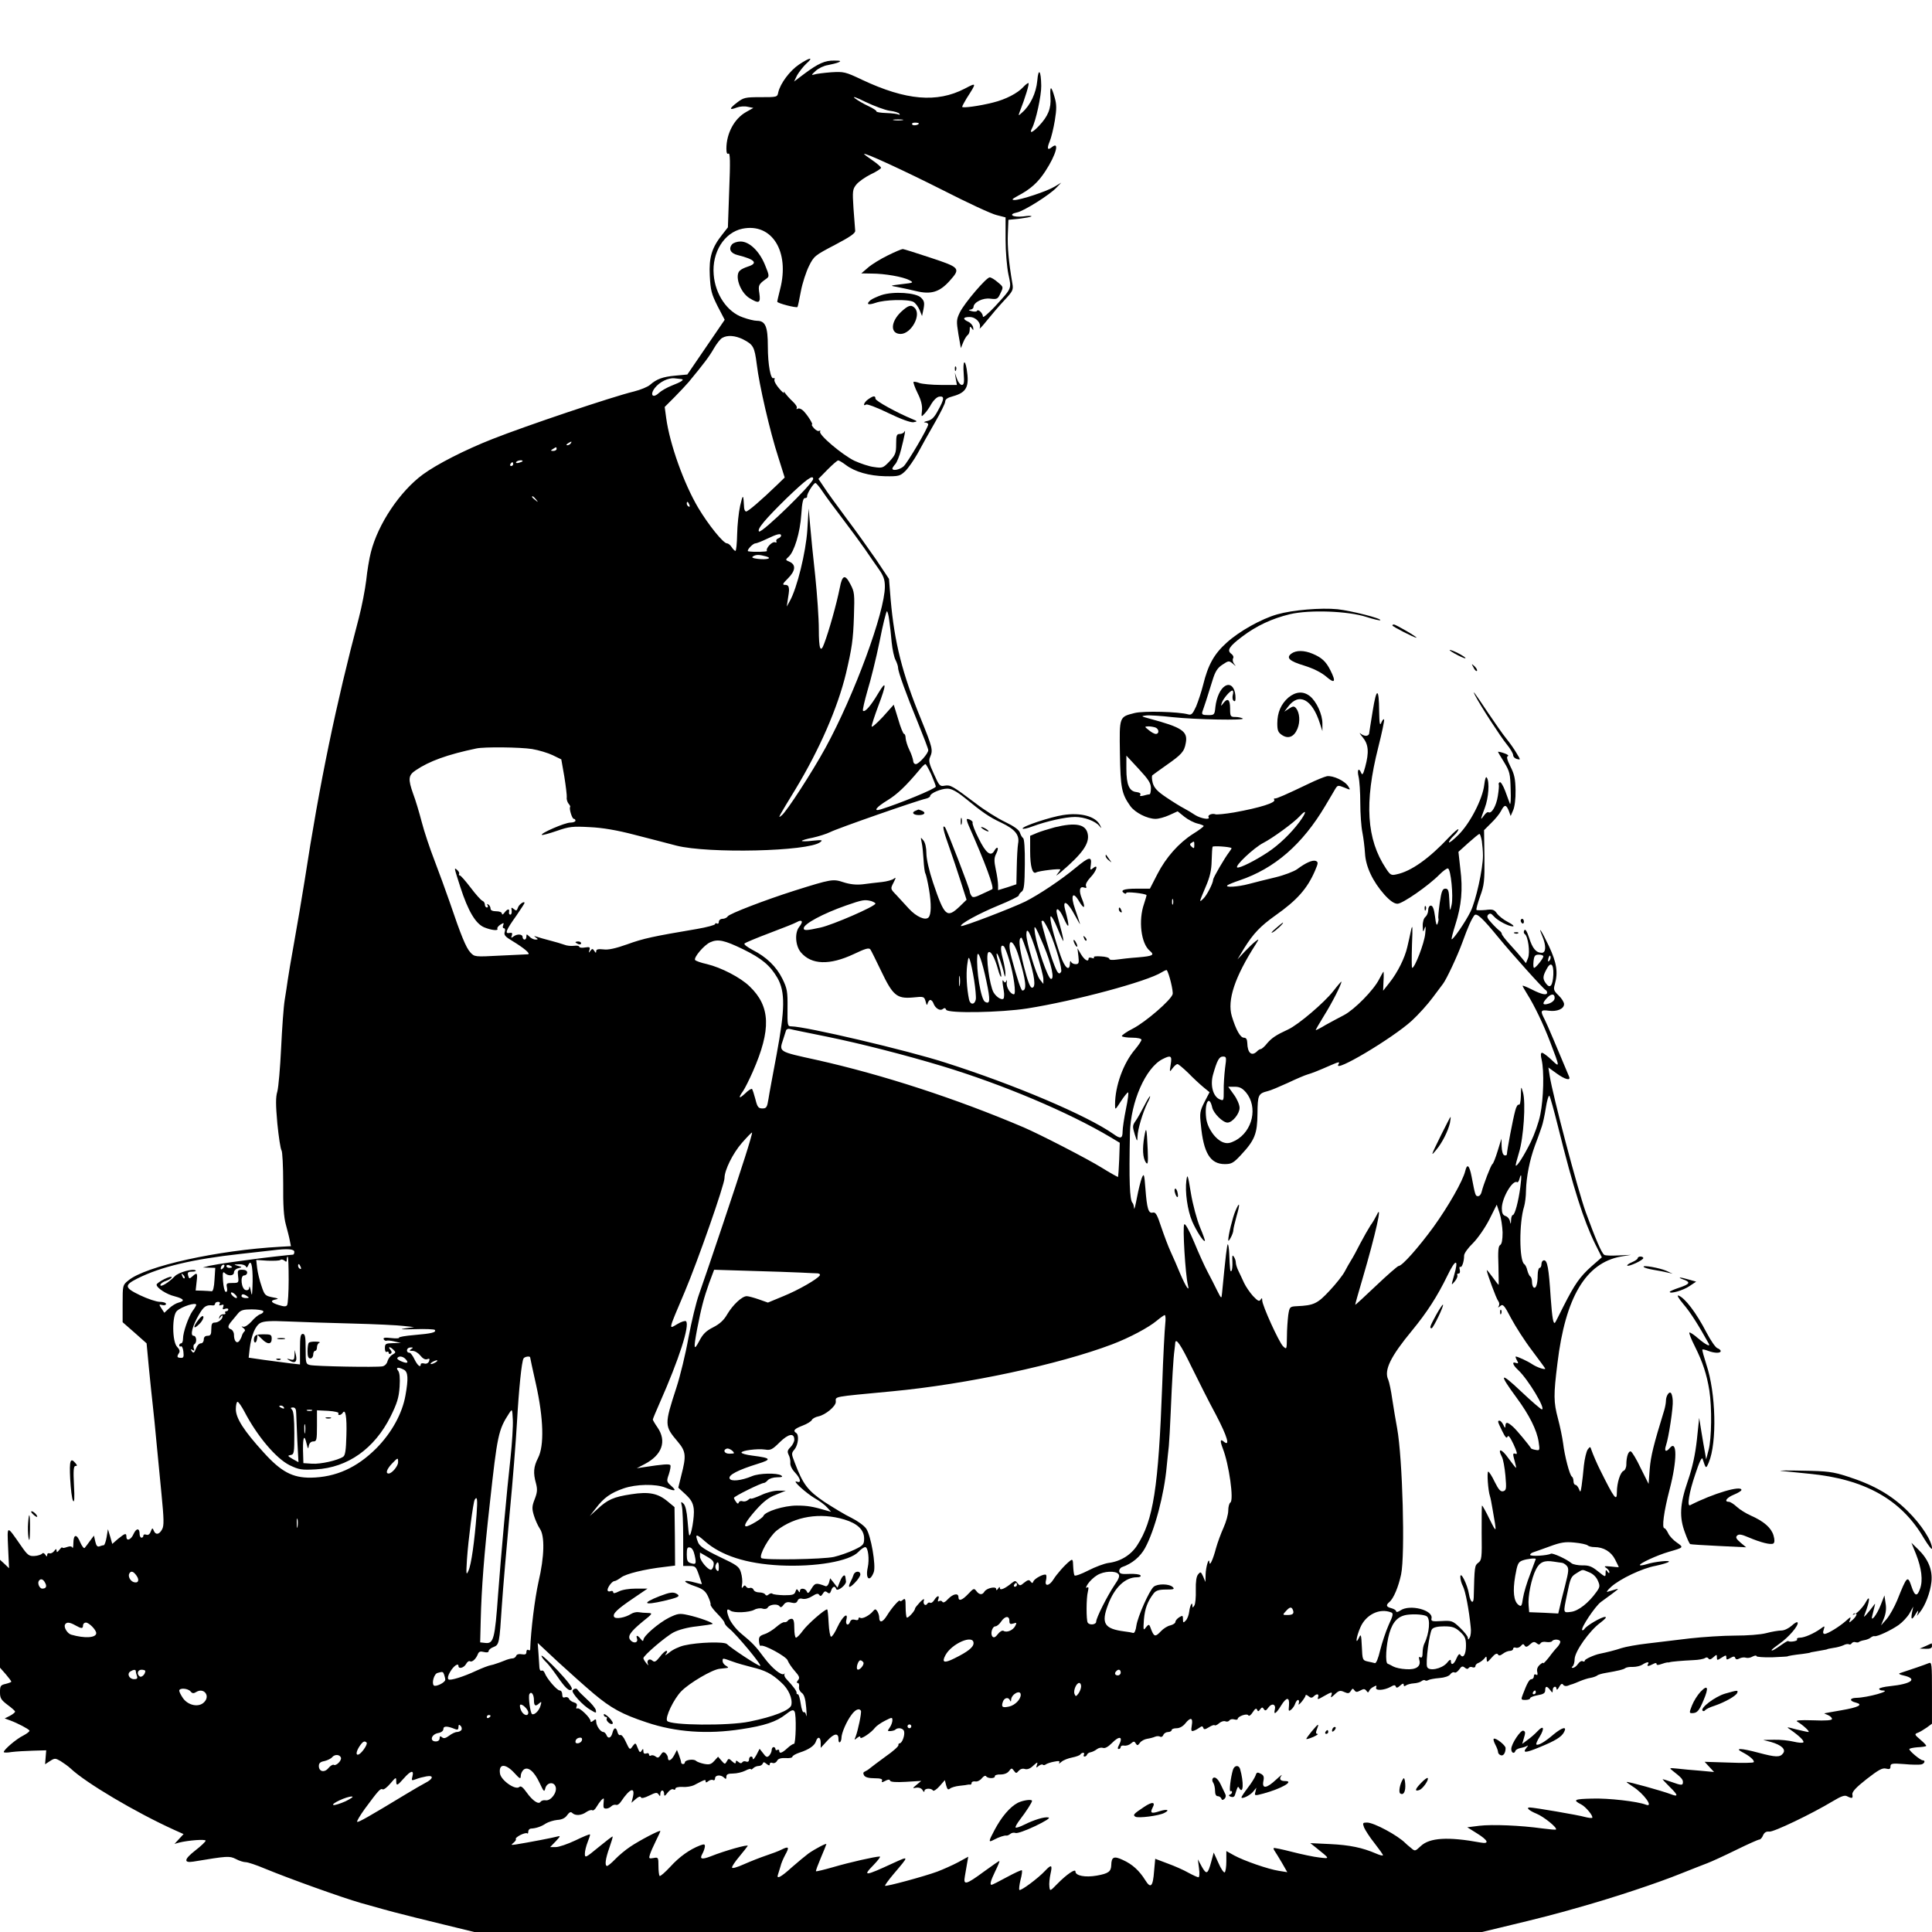 <?xml version="1.0" standalone="no"?>
<!DOCTYPE svg PUBLIC "-//W3C//DTD SVG 20010904//EN"
 "http://www.w3.org/TR/2001/REC-SVG-20010904/DTD/svg10.dtd">
<svg version="1.0" xmlns="http://www.w3.org/2000/svg"
 width="1024pt" height="1024pt" viewBox="0 0 1024 1024"
 preserveAspectRatio="xMidYMid meet">

<g transform="translate(0,1024) scale(0.1,-0.1)"
fill="#000000" stroke="none">
<path d="M4235 9898 c-49 -33 -99 -100 -110 -147 -5 -26 -6 -26 -94 -26 -81 0
-90 -2 -125 -29 -42 -32 -42 -42 -1 -26 16 6 42 8 58 4 l30 -6 -39 -22 c-62
-35 -104 -113 -104 -194 0 -22 4 -31 11 -26 9 5 10 -44 4 -192 l-7 -199 -29
-37 c-56 -70 -72 -121 -67 -219 4 -78 9 -97 41 -161 l38 -73 -99 -145 -99
-145 -64 -6 c-66 -6 -99 -18 -134 -49 -11 -10 -49 -26 -85 -35 -116 -28 -573
-182 -750 -252 -145 -57 -294 -133 -369 -188 -122 -90 -237 -262 -275 -411 -9
-34 -20 -101 -25 -150 -6 -49 -23 -138 -39 -199 -120 -452 -209 -880 -287
-1390 -15 -93 -40 -242 -56 -330 -16 -88 -31 -178 -34 -200 -3 -22 -10 -69
-16 -105 -6 -36 -14 -150 -19 -255 -5 -104 -14 -208 -20 -230 -9 -30 -9 -69 0
-170 7 -71 17 -135 22 -142 5 -6 9 -85 9 -175 -1 -117 3 -178 14 -218 8 -30
18 -68 21 -85 l6 -30 -54 -3 c-333 -18 -718 -103 -808 -179 -30 -24 -30 -26
-30 -123 l0 -98 64 -56 63 -56 12 -128 c7 -70 16 -161 21 -202 5 -41 13 -127
19 -190 6 -63 18 -189 27 -279 13 -133 14 -168 3 -187 -15 -28 -34 -31 -44 -7
-6 16 -8 16 -16 -4 -5 -15 -14 -21 -24 -17 -8 3 -15 1 -15 -5 0 -6 -4 -11 -10
-11 -5 0 -10 9 -10 19 0 33 -17 33 -32 1 -13 -31 -38 -41 -38 -15 0 21 -7 19
-44 -11 l-31 -27 -11 39 -12 39 -7 -43 c-4 -23 -11 -42 -15 -42 -5 0 -15 -3
-23 -6 -11 -4 -17 4 -22 26 l-7 31 -21 -28 c-11 -16 -24 -32 -28 -37 -4 -5
-14 8 -23 28 -19 47 -36 46 -37 -1 0 -21 -3 -33 -5 -26 -4 8 -13 9 -30 3 -13
-5 -24 -6 -24 -2 0 4 -7 -2 -15 -12 -11 -14 -15 -16 -15 -5 -1 11 -3 11 -13
-2 -7 -9 -18 -14 -24 -12 -7 3 -13 -1 -13 -9 0 -10 -3 -9 -10 2 -6 9 -13 11
-17 5 -5 -5 -23 -11 -40 -12 -29 -2 -37 4 -72 55 -77 110 -73 111 -68 -11 l5
-109 -24 23 -24 22 0 -286 0 -286 30 -34 c16 -19 30 -37 30 -40 0 -3 -14 -8
-30 -12 -27 -6 -30 -11 -30 -44 0 -32 6 -41 40 -67 22 -16 40 -32 40 -36 0 -4
-12 -14 -27 -22 l-28 -14 30 -11 c40 -15 95 -44 101 -53 3 -4 -12 -16 -33 -27
-37 -18 -103 -75 -103 -87 0 -4 19 -4 42 0 24 3 75 6 113 7 l70 2 -3 -37 -3
-37 26 17 c25 16 28 16 56 0 16 -10 40 -27 53 -39 80 -76 345 -233 550 -326
l49 -22 -24 -26 -24 -26 25 7 c48 12 140 19 140 10 0 -5 -25 -29 -55 -52 -59
-46 -63 -67 -11 -59 182 30 192 31 226 14 18 -10 42 -17 53 -17 11 0 56 -15
101 -34 131 -54 407 -153 508 -182 81 -23 182 -51 213 -58 40 -11 79 -20 225
-56 l164 -40 2671 0 2670 0 100 24 c229 55 286 70 415 107 185 52 414 128 540
179 58 23 121 48 140 55 19 7 87 38 150 69 63 31 119 56 125 56 6 0 15 10 20
23 7 15 17 21 33 19 22 -3 223 93 336 161 45 27 64 34 77 26 26 -13 31 -11 27
10 -2 14 19 37 75 81 63 49 84 61 103 56 19 -5 24 -2 24 11 0 16 8 18 73 13
39 -4 80 -4 90 -2 18 4 24 22 8 22 -12 0 -71 49 -71 59 0 4 19 8 42 10 23 1
45 4 47 7 3 2 -11 17 -30 33 -32 27 -33 30 -14 37 11 4 32 17 48 28 l27 20 0
164 c0 153 -1 164 -17 157 -16 -7 -106 -38 -153 -53 -9 -3 -1 -8 18 -12 79
-18 45 -45 -70 -57 -32 -3 -58 -10 -58 -14 0 -5 8 -9 17 -9 56 0 -78 -38 -139
-39 -36 -1 -36 -17 -2 -25 42 -11 16 -25 -77 -41 -46 -8 -86 -15 -89 -16 -3 0
5 -4 18 -9 12 -5 22 -14 22 -21 0 -7 -31 -10 -101 -7 -70 2 -95 0 -83 -7 29
-17 70 -54 59 -55 -5 0 -35 7 -65 14 -52 14 -54 14 -30 -2 46 -32 75 -60 68
-67 -4 -4 -27 -2 -52 4 -25 6 -71 11 -103 10 l-58 -1 42 -11 c56 -16 81 -40
63 -61 -16 -21 -39 -20 -129 4 -94 25 -130 26 -86 3 39 -20 66 -44 60 -53 -2
-4 -62 -5 -132 -2 l-128 4 25 -27 25 -27 -75 7 c-41 3 -95 8 -120 11 -42 4
-44 4 -25 -11 45 -35 55 -46 55 -60 0 -19 -7 -19 -60 0 -23 8 -45 15 -47 15
-3 0 14 -18 37 -41 46 -45 47 -55 4 -38 -42 16 -228 68 -232 64 -2 -1 13 -12
32 -24 59 -37 114 -114 69 -96 -44 17 -197 35 -285 32 -94 -2 -104 -7 -57 -31
24 -12 66 -63 58 -71 -3 -2 -21 0 -40 5 -29 9 -268 50 -291 50 -22 0 -3 -17
36 -33 39 -16 112 -75 103 -84 -2 -2 -35 1 -73 6 -114 16 -265 22 -333 14
l-64 -8 51 -32 c60 -37 68 -58 20 -49 -173 32 -271 26 -318 -19 -30 -28 -30
-28 -52 -9 -13 10 -25 21 -28 24 -41 42 -168 110 -204 110 -23 0 -25 -2 -16
-26 6 -14 30 -52 55 -83 25 -32 45 -60 45 -64 0 -4 -17 0 -37 9 -72 31 -139
45 -243 50 l-105 5 29 -23 c77 -62 77 -60 18 -53 -29 3 -94 17 -145 30 -50 13
-94 22 -96 20 -2 -3 1 -10 6 -17 5 -7 22 -35 38 -62 l28 -49 -44 7 c-58 9
-184 53 -236 81 l-43 24 0 -54 c0 -30 -4 -56 -9 -59 -4 -3 -20 19 -33 50 l-25
55 -13 -48 c-18 -67 -25 -71 -50 -27 l-21 39 6 -47 c4 -28 2 -48 -3 -48 -5 0
-29 11 -53 24 -24 14 -74 36 -110 49 l-66 25 -6 -65 c-6 -83 -18 -95 -47 -48
-32 51 -68 84 -119 107 -47 22 -60 16 -61 -27 -1 -35 -15 -45 -76 -56 -62 -11
-114 -1 -114 22 0 16 -47 -16 -95 -65 -40 -41 -40 -41 -43 -15 -2 14 1 44 6
67 11 48 5 52 -28 17 -37 -40 -130 -109 -137 -102 -3 4 0 27 6 53 7 25 10 49
7 51 -2 3 -38 -14 -79 -36 -42 -23 -78 -41 -81 -41 -11 0 -6 20 19 72 14 28
24 53 22 54 -1 2 -38 -24 -82 -56 -95 -70 -110 -74 -101 -25 3 19 9 51 12 70
l6 34 -53 -29 c-30 -16 -80 -38 -111 -50 -71 -26 -271 -80 -277 -75 -2 2 18
30 45 62 84 99 84 97 -2 58 -151 -70 -164 -71 -104 -10 24 25 39 45 33 45 -24
0 -161 -31 -246 -56 -49 -14 -90 -24 -92 -22 -2 2 10 34 26 72 16 37 29 70 29
72 0 6 -59 -25 -95 -50 -16 -12 -56 -45 -88 -73 -59 -54 -84 -66 -73 -37 3 9
9 28 13 42 3 15 15 42 25 61 23 41 19 47 -19 28 -15 -8 -53 -22 -83 -32 -30
-10 -83 -31 -117 -46 -38 -17 -63 -24 -63 -17 0 7 17 32 38 57 21 25 41 51 45
57 6 11 -124 -26 -196 -55 -47 -18 -60 -15 -45 12 7 12 13 30 14 39 1 14 -3
15 -25 7 -55 -21 -110 -60 -158 -113 -28 -30 -53 -52 -57 -49 -3 4 -6 27 -6
53 0 45 -1 47 -26 42 -24 -4 -26 -3 -19 19 4 13 18 45 31 71 13 26 24 50 24
53 0 8 -111 -50 -161 -84 -24 -16 -60 -46 -78 -65 -19 -20 -39 -36 -43 -36
-14 0 -9 38 12 97 11 31 19 58 17 59 -1 2 -35 -24 -75 -57 -68 -56 -72 -58
-72 -34 0 14 7 42 15 62 8 20 14 38 12 40 -3 2 -37 -12 -78 -32 -40 -19 -87
-35 -103 -35 l-30 0 30 31 c25 27 26 30 8 25 -20 -6 -156 -32 -219 -42 -27 -4
-28 -3 -13 9 10 8 15 17 12 20 -3 3 7 12 24 21 16 8 32 12 36 9 3 -4 6 0 6 9
0 8 6 15 13 16 27 1 57 11 80 27 13 8 41 17 61 19 24 1 42 10 52 25 12 16 19
20 27 12 16 -16 49 -14 75 5 12 8 26 13 32 9 5 -3 14 5 21 17 7 12 19 29 26
37 13 12 15 12 13 -5 -1 -10 -2 -24 -1 -31 1 -14 27 -11 42 4 6 6 17 9 24 7 7
-3 19 5 27 18 47 70 76 80 62 21 l-7 -28 23 20 c14 12 24 16 27 9 2 -7 18 -4
44 9 34 17 42 18 50 6 7 -11 9 -11 9 4 0 9 5 17 10 17 6 0 10 -8 10 -17 0 -15
4 -14 19 6 10 13 23 21 30 17 6 -4 11 -2 11 4 0 6 16 10 38 9 20 -2 47 3 60 9
59 31 62 32 62 21 0 -8 4 -8 15 1 8 6 19 9 25 5 5 -3 10 1 10 9 0 19 31 21 48
4 9 -9 12 -8 12 5 0 13 9 17 35 17 20 0 49 7 65 15 17 9 30 12 30 8 0 -4 5 -2
12 5 7 7 20 12 29 12 10 0 19 6 22 13 3 9 7 9 20 -2 13 -10 17 -10 17 -1 0 7
7 10 15 6 8 -3 19 2 24 12 6 11 20 15 45 14 20 -2 36 2 36 7 0 5 17 15 38 22
50 16 80 37 87 60 9 28 25 23 25 -8 l0 -27 35 38 c36 40 60 43 59 8 0 -12 3
-19 8 -16 4 3 8 13 8 23 0 25 27 88 53 122 20 28 41 37 50 22 5 -9 -16 -107
-28 -138 -8 -18 -7 -19 8 -6 12 9 17 10 17 2 0 -13 58 25 78 52 7 9 31 26 53
37 37 19 39 19 39 2 0 -9 -6 -27 -14 -38 -13 -19 -13 -20 4 -19 11 1 23 4 26
8 14 13 43 7 46 -10 5 -21 -11 -63 -24 -63 -4 0 -7 -4 -6 -9 2 -6 -28 -33 -67
-60 -38 -28 -76 -56 -84 -63 -8 -7 -21 -15 -28 -18 -8 -3 -9 -10 -3 -20 6 -10
25 -15 55 -15 32 0 44 -4 40 -13 -4 -10 0 -10 17 -1 15 8 23 9 26 1 2 -7 32
-9 84 -6 l81 5 -24 -20 c-24 -20 -24 -20 -2 -16 14 2 27 -3 33 -13 5 -10 10
-12 10 -4 0 14 36 16 45 2 3 -5 19 5 35 23 l28 32 7 -28 c6 -21 10 -25 20 -17
7 6 30 13 51 15 22 2 41 5 44 6 3 1 8 1 13 0 4 0 7 4 7 10 0 5 9 9 20 7 10 -2
26 6 34 17 10 12 19 16 23 10 10 -13 49 -12 46 1 -1 5 13 10 30 9 20 0 37 7
45 18 13 17 15 17 26 2 11 -15 13 -15 25 -1 9 10 21 14 33 10 13 -4 29 2 45
18 22 20 25 20 19 4 -5 -16 -4 -17 9 -6 9 7 18 10 22 7 3 -4 11 -3 17 2 6 4
26 11 44 14 25 5 31 4 26 -6 -4 -6 1 -5 12 5 10 9 36 19 57 23 20 4 40 11 43
16 3 5 10 9 15 9 6 0 7 -5 4 -10 -3 -6 -2 -10 4 -10 5 0 11 5 13 11 2 5 11 11
20 12 9 2 23 9 32 16 9 7 23 10 32 7 10 -4 27 5 46 24 42 43 63 37 38 -11 -7
-13 -7 -19 0 -19 5 0 10 5 10 11 0 5 8 9 18 7 11 -2 27 3 36 11 15 13 19 13
26 0 8 -12 11 -11 22 4 7 10 25 19 38 21 14 2 33 7 42 11 9 4 22 4 28 0 5 -3
13 1 16 9 3 9 15 16 25 16 10 0 19 5 19 10 0 6 12 10 26 10 16 0 34 10 46 25
28 35 42 32 35 -9 -5 -30 -3 -34 11 -29 9 3 23 11 31 17 11 8 15 8 19 -2 3
-10 9 -9 29 3 14 9 27 14 31 11 3 -3 13 1 23 10 10 9 25 14 33 11 9 -4 18 -1
22 4 3 6 15 9 25 6 11 -3 19 -2 19 2 0 14 49 31 56 20 4 -7 14 0 24 16 12 19
19 23 23 13 4 -10 8 -10 16 2 9 12 13 13 20 1 7 -10 12 -8 24 9 18 25 41 18
34 -11 -8 -31 7 -22 33 21 29 47 46 47 42 0 -3 -30 -2 -32 12 -21 8 7 18 21
21 32 4 10 10 19 15 19 5 0 7 -8 4 -17 -4 -12 1 -9 15 7 11 14 21 29 21 34 0
5 7 3 15 -4 12 -10 19 -10 27 -2 17 17 31 15 24 -4 -5 -13 0 -12 29 5 44 25
49 26 41 4 -5 -13 0 -11 18 6 22 21 29 23 51 13 20 -9 26 -8 35 6 8 14 11 14
19 3 7 -10 13 -11 31 -1 18 10 24 9 32 -1 7 -11 11 -11 15 -1 2 7 13 17 24 22
14 8 17 7 13 -4 -7 -18 41 -16 76 3 18 11 25 11 28 2 3 -9 10 -7 23 5 13 12
19 13 19 4 0 -8 4 -9 12 -3 7 5 26 10 42 11 16 1 34 6 41 12 6 5 15 7 18 4 3
-3 11 -3 17 1 7 4 33 9 59 11 27 2 51 10 58 20 6 9 16 13 22 10 5 -4 16 3 25
15 12 18 18 20 30 10 9 -8 16 -8 20 -2 4 6 13 8 21 4 8 -3 15 0 15 6 0 7 8 15
18 18 9 4 22 14 29 22 11 14 12 14 13 -4 1 -18 3 -17 26 9 17 20 28 25 33 18
5 -9 12 -8 27 3 10 8 27 15 37 15 9 0 17 5 17 11 0 6 6 9 14 6 8 -3 20 1 27 9
10 12 14 12 20 2 6 -9 13 -8 28 6 16 15 24 16 35 7 11 -9 16 -9 21 -1 4 7 18
10 31 7 14 -2 27 0 30 4 8 13 44 11 44 -3 0 -6 -7 -18 -15 -27 -9 -9 -29 -33
-45 -55 -17 -21 -30 -35 -30 -31 0 5 -9 0 -19 -9 -12 -11 -17 -25 -13 -38 3
-14 1 -19 -6 -14 -7 4 -12 1 -12 -8 0 -9 -6 -16 -13 -16 -11 0 -23 -21 -46
-82 -10 -26 -9 -28 14 -28 14 0 25 4 25 9 0 5 18 12 40 16 30 5 40 11 40 26 0
24 9 24 26 2 13 -17 13 -17 14 0 0 19 20 24 20 5 1 -7 7 -2 14 11 9 16 15 20
21 12 4 -7 14 -9 24 -6 9 4 21 8 26 9 6 2 24 9 40 16 17 7 41 15 55 17 13 2
29 8 35 12 5 5 26 11 45 14 69 12 95 18 105 26 5 4 24 7 40 6 17 0 39 5 50 12
23 15 39 17 30 3 -8 -13 1 -13 26 0 13 7 19 7 19 1 0 -7 9 -7 25 -1 14 5 29 9
33 9 4 -1 9 0 12 1 7 3 63 8 125 11 28 1 55 6 62 11 7 5 14 4 18 -2 5 -8 13
-6 26 6 18 16 19 16 19 -1 0 -16 2 -16 25 -1 22 14 25 15 25 1 0 -13 3 -13 21
-3 17 10 23 10 26 1 3 -9 10 -10 23 -3 10 5 25 7 33 4 9 -3 25 -1 36 6 12 6
21 7 21 2 0 -4 37 -7 83 -6 45 2 82 4 82 5 0 2 34 8 80 13 22 3 40 6 40 7 0 1
10 3 23 5 12 2 32 6 45 8 12 2 22 4 22 5 0 1 15 4 33 7 18 2 42 9 53 14 11 6
24 8 29 5 5 -3 12 0 15 6 4 5 13 8 20 5 7 -2 16 -2 19 2 4 3 16 7 28 9 12 2
27 8 34 14 6 5 16 9 20 7 14 -3 85 30 127 59 21 15 47 43 58 62 l20 36 -7 -33
c-7 -39 0 -41 21 -4 10 16 14 19 11 7 l-6 -20 16 20 c29 36 55 105 61 160 7
64 -17 122 -71 174 l-35 34 24 -59 c30 -76 38 -140 22 -184 -15 -44 -28 -41
-45 10 -21 62 -24 59 -76 -71 -15 -36 -40 -81 -56 -100 l-30 -34 16 39 c10 26
13 52 8 79 l-6 41 -19 -49 c-20 -53 -57 -100 -45 -57 3 12 8 32 11 45 5 20 5
21 -7 4 -7 -10 -22 -28 -32 -40 -18 -20 -19 -21 -12 -2 27 69 30 110 5 63 -13
-25 -51 -65 -57 -60 -2 2 -7 0 -10 -4 -4 -4 -1 -4 6 0 20 11 14 -9 -8 -29 -20
-18 -21 -18 -14 1 6 16 2 15 -22 -7 -35 -31 -97 -69 -113 -69 -8 0 -10 8 -5
22 7 22 6 22 -17 5 -35 -25 -85 -47 -109 -47 -12 0 -18 -4 -15 -10 5 -8 -39
-15 -47 -8 -2 2 -16 -6 -33 -18 -41 -29 -55 -36 -55 -30 0 3 19 18 43 35 46
32 101 95 95 111 -2 6 -16 -2 -31 -16 -17 -15 -40 -26 -55 -26 -15 0 -51 -6
-81 -14 -30 -8 -102 -13 -165 -13 -61 0 -170 -7 -241 -15 -72 -9 -173 -21
-225 -27 -52 -6 -113 -17 -135 -24 -32 -11 -80 -23 -115 -30 -30 -6 -80 -29
-80 -36 0 -6 -5 -7 -11 -4 -6 4 -17 -2 -25 -14 -8 -12 -21 -21 -27 -21 -8 0
-8 3 -2 8 6 4 11 22 11 39 2 42 79 150 136 192 26 20 36 31 25 31 -19 0 -98
-46 -109 -64 -4 -6 -9 -8 -12 -6 -9 10 69 127 99 149 104 76 101 73 75 66 -14
-4 -32 -10 -40 -12 -8 -3 1 10 20 27 47 42 164 98 236 111 33 7 63 16 69 21
11 10 -76 1 -119 -13 -16 -5 -31 -7 -34 -5 -7 8 91 53 153 71 80 23 80 23 43
49 -18 12 -39 34 -46 49 -7 15 -16 27 -20 27 -15 0 -3 89 27 204 41 156 41
269 1 221 -20 -24 -30 -17 -20 13 15 44 39 204 36 239 -1 18 -5 36 -10 40 -9
10 -26 -16 -26 -41 0 -11 -4 -33 -9 -50 -57 -185 -71 -242 -77 -311 l-6 -80
-42 84 c-22 47 -46 86 -52 88 -13 4 -24 -28 -24 -70 0 -15 -7 -30 -15 -33 -17
-7 -35 -64 -35 -112 0 -53 -13 -36 -88 115 -16 31 -40 87 -47 108 -6 19 -7 19
-20 2 -7 -11 -16 -49 -20 -85 -3 -37 -9 -85 -12 -107 -5 -35 -7 -37 -14 -17
-5 12 -13 22 -19 22 -5 0 -10 9 -10 19 0 11 -4 22 -9 25 -11 7 -38 108 -46
176 -4 30 -16 89 -27 130 -24 90 -24 126 -3 295 42 349 150 531 336 565 l54 9
-66 -3 c-37 -2 -71 -1 -76 3 -14 9 -46 84 -98 226 -43 120 -175 619 -191 722
l-7 45 43 -31 c44 -32 76 -41 67 -18 -64 153 -117 279 -130 304 -24 46 -22 52
22 46 44 -6 81 10 81 35 0 10 -13 31 -29 46 -26 25 -28 32 -20 59 18 64 10
114 -31 202 -40 84 -62 117 -34 50 20 -49 18 -85 -4 -85 -30 0 -49 22 -67 79
-12 36 -20 49 -26 40 -4 -8 -3 -16 3 -20 17 -11 29 -96 17 -127 l-11 -27 -20
25 c-11 14 -40 47 -64 73 -24 26 -44 52 -44 57 0 5 -6 13 -12 17 -7 5 -26 23
-42 41 -23 24 -27 35 -18 44 9 9 16 7 29 -8 21 -24 79 -54 102 -54 9 1 -3 11
-26 23 -24 12 -50 33 -59 46 -14 20 -23 23 -60 18 -24 -2 -45 -2 -48 0 -3 3 6
35 19 72 22 60 24 80 23 208 l-2 143 37 37 c21 20 45 49 53 65 18 35 27 35 41
1 l10 -28 13 30 c8 17 14 62 13 106 -1 60 -6 85 -27 126 -18 36 -22 53 -14 55
7 3 -2 10 -20 16 -17 6 -32 9 -32 7 0 -2 15 -27 33 -56 29 -48 32 -60 34 -143
2 -50 0 -84 -4 -76 -3 8 -14 39 -25 68 -11 29 -24 50 -29 46 -5 -3 -7 -8 -5
-12 2 -4 0 -31 -5 -61 -8 -52 -33 -96 -50 -86 -4 3 -15 -5 -23 -17 -21 -29
-20 -24 4 40 20 53 26 137 11 160 -5 9 -10 -5 -14 -38 -9 -76 -76 -205 -137
-265 -27 -27 -50 -45 -50 -39 0 6 11 21 25 34 14 13 25 28 25 34 0 6 -22 -13
-50 -42 -105 -112 -200 -180 -277 -196 -29 -7 -34 -4 -57 31 -103 155 -115
348 -41 641 20 79 34 146 31 149 -3 3 -10 -5 -15 -18 -7 -18 -10 -4 -11 61 -1
127 -14 128 -34 3 -10 -59 -18 -114 -19 -120 0 -7 -8 -13 -17 -13 -9 0 -22 6
-30 13 -7 6 -2 -3 13 -21 31 -38 34 -79 13 -157 -10 -37 -15 -46 -21 -32 -13
31 -23 18 -14 -20 5 -21 9 -84 9 -139 0 -56 5 -126 11 -155 6 -30 12 -80 14
-112 4 -71 41 -149 103 -219 30 -33 52 -48 69 -48 27 0 165 96 223 155 19 19
39 34 45 32 15 -5 29 -147 19 -193 -9 -38 -9 -38 -12 24 -2 52 -6 62 -21 62
-15 0 -21 -13 -30 -76 -6 -42 -9 -79 -7 -82 2 -4 0 -16 -4 -27 -5 -14 -9 -4
-14 38 -5 39 -12 57 -22 57 -8 0 -14 -10 -14 -24 0 -13 -7 -29 -15 -36 -9 -7
-15 -28 -14 -49 1 -33 2 -34 10 -11 6 17 7 7 3 -30 -5 -50 -55 -180 -69 -180
-3 0 -3 55 -1 123 4 95 3 112 -5 77 -5 -25 -14 -65 -20 -90 -13 -57 -51 -134
-94 -188 l-34 -43 2 50 c2 28 1 51 0 51 -1 0 -12 -18 -23 -40 -29 -58 -131
-161 -186 -190 -27 -14 -70 -37 -97 -52 -26 -16 -50 -28 -53 -28 -2 0 18 35
44 77 42 67 92 165 92 180 0 3 -20 -20 -44 -51 -47 -60 -184 -177 -238 -202
-65 -30 -87 -45 -112 -74 -13 -17 -29 -30 -33 -30 -5 0 -15 -6 -21 -13 -28
-27 -50 -8 -51 46 -1 19 -6 27 -18 27 -19 0 -42 42 -64 114 -25 85 15 207 128
383 17 28 17 28 -2 14 -11 -8 -37 -33 -58 -55 l-38 -41 36 60 c48 77 85 116
165 173 115 81 169 142 210 237 17 40 18 46 4 52 -17 6 -52 -9 -99 -44 -17
-12 -69 -32 -115 -43 -47 -11 -110 -27 -140 -35 -60 -16 -130 -20 -114 -7 5 4
34 16 64 26 186 63 333 190 455 396 21 36 45 75 52 88 13 21 15 21 48 8 33
-14 34 -14 22 5 -17 30 -82 60 -114 55 -14 -3 -58 -21 -97 -40 -119 -57 -171
-80 -179 -78 -5 1 -6 -2 -3 -7 10 -15 -74 -42 -213 -67 -47 -8 -91 -12 -98
-10 -18 7 -44 -4 -37 -15 10 -16 -40 -8 -71 11 -16 11 -43 27 -60 36 -16 8
-58 34 -92 57 -48 32 -65 50 -73 77 -5 19 -6 37 -2 41 4 3 36 27 72 52 83 58
97 73 105 119 12 62 -19 83 -195 130 -43 12 -43 12 -15 16 17 2 80 -2 140 -9
121 -13 390 -18 372 -7 -7 4 -24 8 -39 8 -26 0 -28 3 -28 45 0 48 -13 58 -36
28 -13 -17 -14 -17 -8 2 8 23 44 65 56 65 5 0 6 -11 2 -24 -3 -13 -1 -27 6
-31 8 -5 10 4 8 30 -4 44 -28 66 -55 49 -25 -15 -45 -60 -51 -111 -4 -42 -6
-43 -39 -43 -29 0 -34 3 -30 18 3 9 13 37 21 62 8 25 23 72 33 105 14 46 26
65 52 82 33 22 35 22 55 6 18 -16 19 -16 7 -1 -7 9 -9 23 -5 29 4 7 0 17 -10
24 -24 18 -11 39 58 91 75 57 158 96 254 119 102 24 307 17 405 -15 38 -12 71
-20 73 -17 9 9 -154 50 -226 58 -87 9 -240 -4 -320 -27 -85 -24 -202 -90 -268
-150 -67 -60 -99 -118 -125 -224 -9 -36 -26 -87 -37 -114 -19 -41 -25 -47 -43
-42 -49 14 -236 19 -283 7 -82 -21 -81 -17 -78 -215 3 -182 9 -213 55 -278 25
-35 90 -68 134 -68 17 0 49 9 73 20 l44 20 36 -29 c20 -16 52 -32 70 -36 17
-4 32 -10 32 -13 -1 -4 -26 -23 -57 -42 -75 -48 -143 -124 -189 -214 l-39 -76
-72 0 c-67 0 -89 -9 -63 -25 6 -3 10 -2 10 3 0 7 98 -3 107 -12 1 -1 -5 -22
-13 -46 -31 -88 -16 -211 30 -249 27 -23 18 -28 -61 -35 -43 -3 -95 -9 -115
-12 -22 -3 -38 -2 -38 4 0 6 -20 12 -44 13 -25 2 -42 0 -38 -5 3 -5 -2 -7 -11
-3 -10 3 -17 2 -17 -3 0 -21 -21 -9 -40 22 l-19 32 5 -42 c4 -37 2 -42 -15
-42 -11 0 -22 6 -24 13 -3 6 -6 2 -6 -10 -2 -44 -27 -23 -49 40 -36 103 -61
202 -53 210 4 4 20 -24 36 -63 15 -38 30 -69 31 -67 2 2 -5 36 -16 75 -11 39
-20 76 -20 82 0 23 18 7 35 -30 33 -74 37 -59 10 41 -14 55 15 38 50 -28 20
-37 33 -59 29 -48 -3 11 -15 46 -26 78 -25 72 -12 97 21 41 27 -46 37 -39 16
12 -18 43 -13 69 11 60 12 -4 15 -2 10 9 -3 9 7 27 24 45 33 34 44 74 14 49
-15 -13 -17 -11 -12 19 6 45 -10 41 -79 -16 -78 -65 -195 -143 -268 -180 -72
-35 -335 -136 -341 -130 -9 10 96 67 198 109 59 24 108 48 108 53 0 5 7 14 15
20 13 9 16 37 17 145 1 82 -3 135 -9 139 -6 4 -13 17 -17 29 -5 15 -31 34 -79
57 -40 19 -110 63 -155 98 -125 94 -134 99 -165 94 -25 -5 -29 -1 -57 62 -25
54 -29 71 -20 90 16 37 13 49 -49 202 -99 241 -140 405 -160 631 l-9 111 -68
102 c-38 55 -109 155 -159 221 -49 66 -103 140 -118 164 l-29 43 48 49 c27 27
52 49 57 49 4 0 23 -11 40 -24 49 -37 124 -58 209 -60 72 -1 79 1 107 28 16
16 46 59 66 95 19 36 60 109 90 161 30 52 55 102 55 112 0 12 13 21 41 28 72
20 88 50 73 143 -10 59 -21 43 -16 -23 4 -48 1 -60 -10 -60 -8 0 -20 15 -26
33 l-11 32 5 -32 6 -33 -86 0 c-46 0 -97 5 -112 10 -15 6 -29 8 -32 6 -2 -3 7
-30 22 -60 19 -38 25 -65 23 -91 -4 -36 -4 -36 13 -18 10 10 27 34 37 53 12
20 29 36 41 38 29 4 28 -12 -6 -73 -20 -38 -34 -51 -57 -56 -16 -4 -22 -7 -12
-8 9 0 17 -5 17 -10 0 -18 -111 -206 -131 -223 -21 -18 -59 -25 -59 -11 0 3 7
14 16 24 8 9 22 43 30 76 18 70 26 112 18 96 -3 -7 -14 -13 -25 -13 -16 0 -19
-7 -19 -54 0 -47 -4 -57 -35 -91 -34 -35 -37 -37 -83 -30 -26 3 -72 19 -103
33 -64 31 -192 139 -182 155 3 5 1 7 -4 4 -6 -4 -18 2 -28 13 -10 11 -15 20
-11 20 8 0 -23 50 -46 73 -10 10 -23 15 -30 11 -6 -4 -8 -3 -5 3 4 6 -6 21
-21 35 -15 14 -33 34 -40 44 -7 10 -10 12 -7 4 4 -8 -8 1 -24 20 -17 19 -29
41 -26 48 2 7 1 11 -4 8 -16 -10 -31 72 -31 168 0 106 -13 136 -58 136 -14 0
-47 8 -74 18 -83 28 -147 122 -155 227 -10 118 56 223 152 243 157 32 252
-121 200 -321 -8 -32 -15 -61 -15 -66 0 -8 100 -34 107 -28 2 2 10 40 18 83 8
43 28 104 43 134 26 53 32 57 137 112 82 43 109 62 108 75 -1 10 -5 63 -9 118
-6 93 -5 102 15 127 12 15 46 39 76 54 30 14 55 30 55 35 0 4 -20 22 -45 39
-25 17 -45 32 -45 34 0 10 212 -88 420 -193 129 -66 256 -125 283 -131 l47
-12 0 -117 c0 -64 7 -147 15 -185 17 -79 20 -70 -72 -171 -35 -37 -63 -61 -63
-53 0 18 -26 43 -32 30 -1 -4 -14 -5 -28 -1 -16 4 -19 7 -7 8 9 1 17 7 17 14
1 25 50 50 90 44 35 -4 39 -2 53 29 16 33 16 33 -14 58 -17 15 -36 26 -43 26
-18 0 -134 -136 -158 -185 -19 -39 -19 -47 -8 -116 l13 -74 13 32 c7 17 18 34
24 38 5 3 10 16 10 28 0 18 2 19 11 7 8 -12 10 -12 7 5 -2 11 -13 24 -26 30
-31 14 -28 25 7 25 34 0 63 -32 54 -59 -4 -9 13 9 37 39 24 30 66 79 93 108
46 49 49 56 43 90 -19 110 -27 195 -24 262 l3 75 58 6 c32 4 60 9 64 12 3 4
-17 4 -44 0 -55 -6 -82 11 -33 21 37 7 176 95 210 132 l25 26 -35 -21 c-41
-25 -181 -71 -213 -71 -17 1 -13 5 18 22 68 36 107 71 146 131 57 87 77 162
34 127 -23 -19 -27 -7 -11 31 8 19 20 68 27 110 10 62 10 85 -1 123 -18 64
-26 64 -22 1 4 -60 -13 -101 -61 -152 -35 -37 -53 -43 -37 -13 20 37 50 174
49 225 -1 82 -15 99 -21 27 -6 -65 -37 -130 -79 -167 -22 -20 -22 -20 -15 0
30 76 54 155 47 155 -4 0 -16 -9 -27 -21 -30 -33 -94 -66 -159 -82 -74 -19
-165 -31 -165 -23 0 4 11 23 23 44 55 86 55 86 -10 52 -147 -76 -311 -62 -543
47 -90 43 -98 44 -165 40 -38 -3 -79 -8 -90 -12 -16 -5 -14 -1 8 19 15 14 44
28 65 31 20 4 46 10 57 15 15 7 10 9 -23 9 -49 1 -85 -15 -160 -71 l-53 -40
16 33 c10 17 31 45 48 61 42 37 22 36 -38 -4z m480 -245 c25 -3 48 -10 52 -16
3 -6 2 -7 -4 -4 -5 3 -35 7 -66 8 -31 1 -54 5 -52 9 2 3 -17 16 -43 28 -26 12
-58 31 -72 42 -14 12 11 3 57 -20 46 -22 103 -43 128 -47z m68 -50 c-13 -2
-33 -2 -45 0 -13 2 -3 4 22 4 25 0 35 -2 23 -4z m87 -17 c0 -9 -30 -14 -35 -6
-4 6 3 10 14 10 12 0 21 -2 21 -4z m-931 -1145 c54 -28 60 -39 72 -132 13
-110 70 -357 114 -492 l34 -108 -38 -37 c-88 -85 -158 -145 -167 -143 -5 1 -9
9 -10 19 -4 75 -6 76 -21 12 -8 -36 -15 -104 -16 -152 -1 -49 -5 -88 -9 -88
-4 0 -13 9 -20 20 -7 11 -18 20 -25 20 -19 0 -97 96 -152 188 -76 128 -151
337 -170 476 l-8 59 51 51 c28 28 62 65 76 81 81 98 109 135 133 177 15 26 35
52 45 57 27 16 69 13 111 -8z m-329 -210 c21 -2 2 -15 -50 -35 -25 -10 -55
-27 -68 -39 -33 -31 -49 -9 -21 27 25 32 71 54 103 51 11 -1 28 -3 36 -4z
m-585 -341 c-3 -5 -12 -10 -18 -10 -7 0 -6 4 3 10 19 12 23 12 15 0z m-75 -30
c0 -5 -8 -10 -17 -10 -15 0 -16 2 -3 10 19 12 20 12 20 0z m-180 -64 c0 -2 -9
-6 -20 -9 -11 -3 -18 -1 -14 4 5 9 34 13 34 5z m-50 -16 c0 -5 -5 -10 -11 -10
-5 0 -7 5 -4 10 3 6 8 10 11 10 2 0 4 -4 4 -10z m1590 -78 c0 -25 -274 -291
-287 -279 -12 12 32 64 145 175 105 101 142 128 142 104z m51 -69 c18 -27 67
-93 109 -148 42 -55 93 -125 114 -155 20 -30 53 -77 72 -104 27 -38 34 -58 34
-95 0 -135 -162 -575 -315 -855 -72 -131 -203 -333 -231 -357 -16 -13 -16 -12
-7 6 6 11 41 70 78 130 129 213 225 434 269 616 31 133 38 177 42 301 4 120 3
131 -19 172 -28 54 -43 49 -56 -20 -17 -85 -57 -228 -83 -296 -19 -52 -28 -28
-28 77 0 57 -9 185 -19 282 -11 98 -23 219 -27 268 l-8 90 -7 -115 c-8 -117
-54 -307 -93 -376 l-16 -29 6 40 c4 22 6 42 6 45 0 23 -5 30 -21 30 -16 0 -13
6 15 34 40 40 44 72 10 88 -24 10 -24 11 -6 27 30 27 61 129 67 224 4 64 10
87 19 87 8 0 13 4 12 9 -3 12 34 71 44 71 4 0 22 -21 39 -47z m-1520 -40 c13
-16 12 -17 -3 -4 -10 7 -18 15 -18 17 0 8 8 3 21 -13z m813 -29 c3 -8 2 -12
-4 -9 -6 3 -10 10 -10 16 0 14 7 11 14 -7z m486 -163 c0 -5 -7 -12 -16 -15 -8
-3 -12 -10 -9 -16 3 -5 0 -7 -8 -4 -15 5 -50 -33 -42 -46 3 -5 -71 -7 -99 -2
-12 3 24 42 38 42 6 0 34 11 61 24 54 26 75 31 75 17z m-80 -110 c36 -10 5
-19 -44 -13 -26 3 -34 7 -25 13 16 10 33 10 69 0z m653 -338 c4 -27 10 -79 13
-117 4 -39 13 -81 21 -95 7 -14 13 -32 13 -40 0 -22 44 -143 105 -291 30 -74
55 -139 55 -146 0 -18 -50 -74 -66 -74 -8 0 -14 8 -14 18 -1 9 -9 35 -20 57
-11 22 -19 50 -20 63 0 12 -4 22 -8 22 -5 0 -19 35 -31 77 l-24 78 -58 -65
c-33 -35 -59 -58 -59 -50 0 8 16 57 35 108 45 118 44 142 -1 66 -39 -66 -70
-101 -80 -91 -3 3 8 51 24 107 17 55 46 172 64 260 17 88 35 160 39 160 3 0 9
-21 12 -47z m1411 -569 c20 -8 21 -34 2 -34 -8 0 -24 9 -37 20 -24 19 -24 19
-2 20 12 0 28 -3 37 -6z m-3304 -114 c36 -6 85 -21 110 -33 l45 -22 16 -91 c8
-50 14 -100 13 -110 -2 -10 3 -25 9 -33 7 -8 11 -16 9 -18 -7 -7 10 -63 19
-63 5 0 9 -4 9 -10 0 -5 -12 -10 -27 -10 -29 0 -160 -57 -151 -65 2 -3 38 7
79 21 66 23 84 25 174 20 68 -3 145 -16 240 -41 77 -20 176 -45 220 -57 169
-43 699 -31 762 18 16 12 10 13 -39 8 -32 -4 -58 -4 -58 -1 0 3 26 11 58 17
31 7 73 20 93 30 34 18 460 167 507 177 12 3 22 9 22 14 0 14 57 39 91 39 22
0 47 -13 90 -47 98 -80 131 -103 197 -134 73 -35 97 -65 88 -111 -3 -18 -6
-74 -7 -124 l-2 -91 -48 -16 -49 -15 0 26 c0 14 -5 52 -12 83 -10 47 -9 63 2
84 7 14 11 28 7 31 -3 3 -10 -3 -16 -14 -19 -35 -45 -15 -84 64 -21 41 -35 79
-32 84 4 7 -24 24 -31 18 -1 -2 3 -17 10 -33 87 -196 137 -331 125 -338 -2 -1
-26 -13 -53 -25 -39 -19 -51 -21 -57 -10 -5 7 -9 17 -9 22 0 15 -122 330 -131
341 -17 18 -9 -20 22 -105 17 -47 44 -129 61 -182 l31 -97 -37 -36 c-68 -64
-80 -52 -141 128 -21 63 -35 125 -35 155 0 29 -6 56 -16 68 -15 18 -15 18 -9
-11 4 -16 8 -58 10 -92 2 -35 6 -67 10 -73 3 -5 12 -43 19 -84 13 -78 12 -134
-3 -149 -17 -17 -64 4 -103 46 -21 23 -52 56 -68 74 -31 32 -31 32 -14 65 13
26 14 30 2 21 -8 -7 -37 -15 -64 -18 -27 -3 -73 -8 -101 -12 -36 -4 -69 0
-103 11 -55 18 -63 17 -260 -45 -157 -50 -344 -122 -353 -136 -4 -7 -17 -13
-27 -13 -11 0 -20 -7 -20 -16 0 -8 -4 -12 -10 -9 -5 3 -10 2 -10 -3 0 -5 -44
-17 -97 -26 -231 -39 -283 -50 -368 -81 -62 -22 -102 -31 -127 -27 -28 3 -38
0 -38 -9 0 -11 -3 -11 -10 1 -9 13 -11 13 -21 0 -9 -12 -10 -12 -5 4 5 16 2
18 -24 14 -16 -3 -30 -1 -30 4 0 5 -12 7 -27 5 -16 -2 -39 0 -53 6 -14 5 -47
15 -75 22 -27 7 -59 16 -70 20 -16 5 -17 5 -5 -4 13 -9 13 -11 -2 -11 -9 0
-24 7 -32 16 -15 14 -16 14 -16 0 0 -9 -4 -16 -10 -16 -5 0 -10 6 -10 13 0 17
-30 18 -49 3 -12 -9 -13 -8 -8 6 4 12 1 16 -13 13 -26 -5 -18 15 37 92 23 34
43 64 43 67 0 13 -30 -8 -35 -25 -6 -17 -9 -18 -22 -7 -13 10 -14 9 -11 -8 1
-12 -1 -21 -7 -22 -5 0 -9 6 -7 14 4 19 -8 18 -24 -3 -8 -11 -13 -13 -14 -5 0
7 -13 12 -30 12 -19 0 -30 5 -30 14 0 8 -5 18 -12 22 -7 4 -8 3 -4 -4 4 -7 2
-12 -3 -12 -6 0 -11 7 -11 15 0 9 -6 18 -14 21 -7 3 -35 34 -62 70 -27 35 -52
64 -57 64 -4 0 -6 3 -4 8 3 4 -1 13 -9 20 -19 17 -18 16 16 -90 41 -127 81
-194 126 -213 39 -16 78 -20 70 -7 -2 4 5 14 16 21 18 11 20 11 15 -3 -4 -9
-2 -16 4 -16 6 0 8 -9 4 -20 -5 -16 3 -25 40 -47 61 -37 100 -69 83 -71 -7 0
-74 -4 -148 -7 -133 -7 -135 -7 -157 17 -23 25 -49 88 -110 268 -20 58 -56
156 -80 219 -24 62 -55 154 -68 205 -13 50 -33 117 -45 148 -28 79 -26 99 13
125 72 49 169 84 322 116 41 9 232 7 295 -3z m3280 -207 c0 -18 -3 -33 -7 -33
-5 0 -19 -3 -32 -7 -16 -4 -22 -3 -17 5 4 6 -4 12 -21 14 -38 4 -53 39 -53
123 l0 70 65 -70 c52 -56 65 -76 65 -102z m-1164 72 c13 -31 24 -59 24 -64 0
-11 -192 -90 -292 -121 -43 -13 -24 12 37 49 49 30 95 73 167 159 14 18 29 32
33 32 3 0 17 -25 31 -55z m1951 -252 c-44 -59 -108 -121 -167 -160 -68 -45
-148 -85 -162 -81 -17 6 87 104 137 130 49 25 162 107 194 142 38 41 37 22 -2
-31z m967 -100 c3 -21 6 -56 6 -78 0 -70 -38 -241 -66 -297 -27 -55 -94 -152
-100 -146 -2 2 7 37 20 78 32 100 40 186 26 295 l-10 90 52 47 c29 26 56 48
59 48 4 0 9 -17 13 -37z m-1524 -23 c0 -17 -2 -19 -14 -8 -10 9 -11 15 -2 20
16 11 16 10 16 -12z m197 -15 c2 -1 -4 -10 -12 -21 -24 -31 -85 -136 -85 -146
0 -18 -33 -83 -52 -101 -24 -23 -23 -21 12 62 23 53 31 88 32 139 1 37 3 70 5
74 3 6 92 0 100 -7z m-310 -297 c-3 -7 -5 -2 -5 12 0 14 2 19 5 13 2 -7 2 -19
0 -25z m-1599 16 c12 -4 22 -10 22 -13 0 -15 -227 -113 -290 -127 -77 -17 -90
-17 -90 -4 0 23 102 78 225 121 86 30 98 32 133 23z m3325 -194 c67 -82 238
-273 250 -278 4 -2 7 -8 7 -13 0 -16 -29 -10 -80 16 -28 14 -50 23 -50 20 0
-3 11 -22 24 -43 39 -62 87 -162 123 -257 51 -134 52 -136 6 -92 -21 20 -44
37 -50 37 -7 0 -8 -12 -2 -37 14 -60 10 -207 -7 -290 -8 -42 -32 -108 -51
-147 -37 -74 -73 -130 -79 -124 -2 2 6 33 17 69 24 76 37 266 21 319 -10 35
-10 35 -11 -18 -1 -31 -5 -51 -11 -47 -5 3 -14 -11 -19 -32 -12 -43 -44 -212
-44 -230 0 -6 -6 -9 -14 -6 -8 3 -13 22 -14 47 l-1 41 -20 -65 c-11 -36 -23
-67 -28 -70 -8 -5 -48 -110 -57 -147 -3 -13 -11 -23 -19 -23 -14 0 -15 4 -34
103 -12 62 -24 72 -34 30 -13 -53 -89 -186 -168 -296 -79 -108 -166 -207 -185
-207 -5 0 -59 -47 -119 -104 -60 -57 -110 -103 -111 -102 -1 1 16 62 38 136
70 238 109 412 76 340 -7 -14 -21 -39 -33 -55 -11 -17 -35 -59 -54 -95 -18
-36 -40 -76 -49 -90 -9 -14 -24 -41 -34 -60 -10 -19 -46 -65 -80 -101 -64 -69
-84 -78 -172 -82 -39 -2 -40 -3 -47 -47 -3 -25 -7 -76 -7 -115 -1 -69 -1 -69
-21 -50 -22 23 -110 216 -110 243 0 13 -2 14 -9 3 -7 -11 -15 -6 -40 20 -17
19 -38 50 -47 69 -9 19 -22 48 -30 64 -8 16 -14 36 -14 45 0 9 -5 23 -11 31
-7 11 -9 4 -7 -27 1 -23 -1 -45 -5 -49 -7 -7 -8 4 -12 94 -1 23 -4 44 -7 47
-4 4 -12 -62 -31 -260 -3 -30 -3 -30 -26 15 -12 25 -35 70 -51 100 -16 30 -48
101 -71 157 -27 65 -47 99 -52 94 -10 -10 6 -268 19 -321 11 -43 -11 -10 -41
60 -15 36 -37 88 -50 115 -13 28 -35 87 -50 131 -22 67 -30 81 -45 77 -23 -6
-31 21 -39 127 -6 78 -8 83 -19 57 -6 -15 -18 -63 -26 -105 -8 -42 -14 -68
-15 -56 -1 11 -4 24 -8 28 -16 15 -19 120 -14 371 4 165 83 345 172 391 45 23
52 19 44 -28 -7 -42 -6 -42 10 -20 9 12 20 22 26 22 5 0 30 -21 57 -47 26 -27
62 -60 80 -75 l33 -27 -27 -52 c-24 -48 -26 -59 -19 -121 14 -150 50 -208 127
-208 35 0 46 6 85 48 74 79 87 113 88 220 1 99 4 106 55 119 14 3 61 23 105
43 44 21 91 41 105 45 24 7 53 18 128 51 39 17 45 17 36 3 -32 -52 286 137
389 231 36 33 86 89 111 123 26 34 50 67 54 72 18 23 76 146 103 220 31 86 48
122 63 143 12 16 44 -14 129 -118z m-3693 83 c0 -5 -7 -17 -15 -27 -24 -32
-19 -100 10 -134 56 -66 152 -69 280 -9 61 29 80 35 88 25 5 -7 30 -58 57
-114 62 -130 83 -148 167 -141 60 6 61 6 69 -21 5 -20 8 -23 11 -9 3 9 9 17
14 17 5 0 13 -8 16 -17 10 -28 36 -43 50 -31 9 7 14 6 18 -4 8 -20 290 -15
430 7 252 40 636 143 713 192 13 8 25 13 26 11 12 -15 36 -113 31 -128 -10
-32 -142 -146 -209 -181 -36 -18 -62 -37 -60 -41 3 -4 27 -8 55 -8 29 0 49 -5
49 -11 0 -6 -15 -28 -33 -50 -63 -73 -107 -195 -107 -293 0 -31 0 -31 31 17
17 26 34 47 38 47 4 0 -1 -39 -11 -87 -10 -49 -18 -103 -18 -120 0 -38 -11
-41 -48 -14 -141 99 -522 261 -892 379 -201 65 -742 192 -816 192 -20 0 -21 4
-20 98 1 87 -2 103 -27 154 -32 65 -85 116 -158 153 -28 15 -48 30 -43 34 5 5
65 30 134 56 69 26 132 51 140 56 19 11 30 11 30 2z m1314 -55 c32 -73 68
-197 60 -209 -11 -18 -20 -8 -41 49 -18 45 -63 203 -63 219 0 1 4 3 8 3 4 0
20 -28 36 -62z m-33 -68 c43 -102 60 -185 38 -178 -15 5 -72 167 -83 238 -9
60 0 47 45 -60z m-36 -42 c19 -61 35 -123 35 -137 l0 -26 -19 24 c-20 26 -71
196 -71 237 0 48 20 13 55 -98z m-46 -10 c35 -112 43 -173 21 -173 -10 0 -23
33 -44 116 -25 101 -29 149 -12 149 3 0 18 -42 35 -92z m-1511 31 c100 -49
144 -86 183 -153 41 -73 40 -165 -5 -406 -19 -102 -39 -207 -43 -235 -7 -44
-11 -50 -32 -50 -21 0 -27 7 -37 48 -7 27 -15 51 -18 55 -4 3 -20 -7 -36 -23
-34 -32 -39 -26 -11 13 10 15 33 61 51 102 98 223 94 346 -17 452 -48 47 -151
100 -226 118 -32 7 -60 17 -63 22 -8 13 48 80 81 94 40 18 74 11 173 -37z
m1461 -37 c39 -129 45 -182 20 -182 -7 0 -28 62 -58 175 -28 104 7 110 38 7z
m-50 -20 c24 -79 38 -182 25 -182 -19 0 -42 39 -38 62 2 13 1 17 -2 9 -5 -11
-8 -11 -16 0 -5 9 -6 -1 -2 -26 7 -43 7 -44 5 -62 -2 -20 -37 -3 -55 27 -21
37 -43 197 -28 212 12 12 34 -25 52 -91 6 -23 14 -41 16 -38 3 3 -2 30 -11 62
-9 31 -15 59 -12 61 5 5 30 -65 40 -111 4 -16 5 -15 6 5 0 14 -6 49 -14 79
-14 54 -12 77 5 66 5 -3 18 -36 29 -73z m-121 -112 c22 -103 20 -125 -7 -110
-22 11 -48 170 -41 245 3 34 26 -30 48 -135z m2952 131 c0 -11 -40 -61 -49
-61 -4 0 -5 16 -3 35 3 29 8 35 28 35 13 0 24 -4 24 -9z m32 -23 c-8 -8 -9 -4
-5 13 4 13 8 18 11 10 2 -7 -1 -18 -6 -23z m-3049 -103 c7 -44 11 -90 9 -102
-6 -30 -30 -30 -36 0 -12 58 -16 132 -10 180 6 45 8 49 15 27 5 -14 15 -61 22
-105z m3070 30 c-3 -59 -17 -77 -38 -49 -19 25 -19 38 1 75 22 44 39 32 37
-26z m-3146 -57 c-2 -13 -4 -3 -4 22 0 25 2 35 4 23 2 -13 2 -33 0 -45z m3153
-67 c0 -12 -11 -23 -30 -30 -34 -11 -39 -1 -12 28 22 25 42 26 42 2z m-3855
-206 c176 -36 411 -96 610 -156 320 -97 668 -244 890 -376 l50 -30 -3 -89 c-2
-48 -5 -90 -6 -92 -2 -1 -40 20 -85 48 -77 48 -330 178 -416 215 -357 152
-747 279 -1096 357 -205 45 -200 42 -178 109 6 19 13 40 15 47 2 7 12 11 21 8
10 -3 99 -21 198 -41z m2108 -167 c-4 -35 -8 -88 -7 -119 0 -54 0 -55 -23 -45
-34 16 -49 74 -34 129 22 78 33 97 53 97 19 0 19 -4 11 -62z m111 -128 c64
-77 36 -205 -56 -255 -29 -15 -43 -17 -64 -10 -42 15 -85 76 -91 129 -10 81
16 127 32 56 7 -31 56 -80 81 -80 26 0 64 47 64 78 0 16 -13 47 -30 70 l-30
42 34 0 c26 0 40 -7 60 -30z m1655 -186 c80 -322 135 -494 196 -618 l35 -70
-56 -49 c-61 -55 -87 -92 -148 -212 -22 -44 -41 -82 -43 -84 -10 -14 -16 21
-24 131 -10 158 -18 198 -35 198 -8 0 -14 -9 -14 -20 0 -11 -4 -20 -10 -20 -5
0 -10 -18 -10 -39 0 -46 -9 -73 -21 -65 -5 3 -9 16 -9 29 0 13 -4 26 -9 29 -5
3 -12 18 -16 33 -3 15 -11 30 -16 33 -27 17 -28 219 -1 305 5 17 10 55 10 84
2 76 20 164 47 238 13 35 25 67 26 71 1 4 6 18 11 32 5 14 15 58 21 97 6 40
15 69 19 65 4 -4 25 -80 47 -168z m-4311 -159 c-43 -137 -198 -598 -243 -725
-15 -41 -40 -145 -56 -230 -15 -85 -44 -204 -64 -265 -64 -197 -64 -202 7
-286 44 -52 46 -75 19 -179 l-16 -65 38 -35 c29 -27 40 -45 44 -77 5 -38 -14
-150 -24 -140 -2 3 -6 38 -9 78 -4 49 -11 79 -21 89 -14 13 -15 12 -9 -13 4
-16 7 -93 7 -173 l0 -144 34 0 c31 0 34 -4 49 -47 9 -26 16 -48 16 -49 0 -1
-15 2 -32 7 -75 21 -75 5 0 -20 37 -13 51 -24 64 -51 9 -19 16 -39 14 -45 -1
-5 15 -27 36 -48 21 -21 38 -43 38 -48 0 -6 11 -20 25 -31 38 -30 178 -198
164 -198 -11 0 -153 93 -176 116 -14 14 -153 10 -226 -7 -27 -6 -63 -23 -80
-38 -18 -14 -26 -18 -18 -8 8 10 9 17 3 17 -6 0 -22 -14 -35 -32 -21 -26 -28
-30 -40 -19 -17 14 -32 -1 -22 -21 4 -7 -1 -4 -9 6 -9 11 -16 23 -16 27 0 14
118 115 160 137 27 14 75 27 124 32 43 5 81 11 83 13 5 6 -75 35 -131 47 -45
10 -54 8 -100 -14 -55 -28 -136 -97 -136 -118 -1 -8 -5 -7 -14 5 -16 20 -27
23 -20 3 8 -21 -14 -29 -32 -12 -21 21 -7 44 62 101 54 43 55 45 27 46 -15 0
-37 2 -48 4 -11 2 -29 -2 -40 -9 -31 -20 -82 -29 -90 -16 -10 16 16 41 102 99
l75 51 -62 0 c-35 0 -73 -6 -90 -15 -20 -10 -30 -12 -30 -4 0 6 -7 9 -15 5 -8
-3 -15 0 -15 7 1 16 25 47 37 47 6 0 21 9 35 19 24 19 123 44 230 56 l56 7 -1
155 -2 155 -35 29 c-52 44 -100 54 -195 39 -92 -14 -125 -28 -179 -79 l-40
-36 33 42 c41 54 77 80 146 104 66 23 171 25 222 4 51 -21 62 -18 31 9 -25 23
-26 25 -13 62 7 22 11 43 8 48 -5 8 -40 5 -138 -10 l-40 -6 42 22 c92 48 118
121 68 194 -14 20 -25 39 -25 42 0 3 16 42 36 87 103 232 161 413 140 434 -4
4 -25 -2 -46 -15 -47 -27 -51 -42 40 173 68 161 210 566 210 601 0 42 44 131
92 186 28 32 52 57 54 55 2 -1 -15 -61 -38 -132z m4110 -157 c-10 -76 -29
-148 -40 -148 -4 0 -9 -12 -9 -27 -1 -23 -2 -24 -6 -6 -2 12 -13 25 -24 28
-14 5 -19 16 -19 41 0 55 58 153 81 138 4 -2 9 5 12 16 11 41 13 18 5 -42z
m-94 -241 c0 -38 -4 -61 -13 -66 -10 -6 -12 -33 -9 -110 1 -55 2 -101 1 -101
-2 0 -16 19 -33 42 -16 22 -30 39 -30 36 0 -14 51 -153 61 -164 6 -7 7 -19 3
-26 -6 -10 -5 -10 8 0 14 12 21 4 57 -65 23 -43 72 -120 111 -171 38 -51 70
-94 70 -96 0 -8 -45 7 -70 24 -24 16 -76 40 -86 40 -3 0 0 -9 6 -20 9 -16 8
-18 -5 -14 -23 9 -18 -10 11 -37 53 -49 149 -209 126 -209 -5 0 -55 43 -111
96 -112 106 -119 96 -23 -34 68 -92 108 -173 117 -234 7 -45 6 -47 -15 -43
-13 2 -23 6 -24 7 -14 22 -77 98 -96 115 -30 27 -40 28 -41 6 0 -14 -3 -13
-11 5 -6 12 -15 22 -20 22 -12 0 -11 -4 14 -55 16 -33 24 -41 28 -30 4 11 14
-2 32 -40 18 -39 22 -55 12 -51 -17 6 -17 2 -5 -42 5 -17 8 -32 6 -32 -2 0
-20 24 -41 52 -35 50 -59 55 -34 7 7 -12 15 -57 19 -100 6 -70 5 -78 -12 -83
-14 -3 -24 8 -45 50 -14 30 -30 54 -34 54 -8 0 -1 -101 9 -130 3 -8 9 -40 14
-70 23 -130 23 -130 -16 -52 -19 39 -37 72 -40 72 -2 0 -2 -65 -2 -145 2 -133
0 -145 -18 -158 -19 -15 -20 -17 -24 -184 -1 -38 -18 -26 -25 17 -8 51 -46
127 -46 92 0 -13 6 -35 14 -50 13 -25 32 -124 41 -216 3 -21 0 -46 -5 -55 -7
-13 -9 -13 -10 -2 0 8 -19 32 -42 54 -39 37 -44 38 -98 35 -48 -3 -56 -1 -53
13 12 45 -115 78 -165 43 -12 -8 -22 -10 -22 -5 0 6 -11 13 -25 17 -28 7 -31
16 -11 33 22 18 48 80 62 146 22 104 8 616 -21 775 -8 41 -19 111 -26 155 -6
44 -16 90 -21 102 -24 50 12 123 127 262 78 95 132 178 187 291 44 91 61 90
34 -3 -15 -52 -15 -52 5 -28 10 12 16 27 13 32 -3 5 0 9 7 9 6 0 9 8 6 20 -3
11 -2 18 3 15 8 -5 20 28 20 60 0 12 21 41 46 65 26 26 63 79 87 125 l40 80
15 -45 c8 -25 15 -71 16 -103z m-6404 -102 c0 -8 -3 -15 -7 -15 -11 0 -178
-19 -217 -25 -17 -2 -67 -9 -111 -15 -44 -6 -96 -15 -115 -19 l-35 -9 33 -1
33 -1 -4 -62 c-2 -41 -8 -63 -15 -62 -7 1 -28 2 -48 3 l-37 1 5 45 c6 49 3 53
-22 30 -16 -14 -18 -14 -23 5 -4 16 0 20 21 20 14 0 23 3 19 6 -12 12 -91 -9
-111 -31 -31 -32 -76 -60 -76 -46 0 7 14 17 30 22 17 6 30 15 30 20 0 5 -18 0
-40 -11 -22 -11 -40 -24 -40 -29 0 -17 53 -52 97 -62 48 -13 55 -24 20 -33
-13 -3 -35 -16 -50 -30 l-26 -24 -15 23 c-14 21 -14 23 4 18 11 -3 20 0 20 6
0 6 -15 11 -33 11 -18 0 -65 16 -105 35 -83 40 -85 53 -13 89 124 62 291 102
546 130 77 9 154 17 170 19 78 10 115 7 115 -8z m-30 -147 c0 -68 -4 -128 -8
-135 -5 -9 -16 -9 -45 0 -42 13 -47 24 -14 30 16 3 11 6 -19 11 -38 8 -42 11
-58 60 -10 28 -20 71 -23 94 l-5 44 60 -4 c33 -1 64 0 68 4 4 4 13 3 21 -3 10
-9 13 -8 13 5 0 9 2 16 5 16 3 0 5 -55 5 -122z m-191 -11 c-2 -71 -3 -83 -9
-52 -4 22 -8 32 -9 22 0 -12 -7 -17 -18 -15 -24 4 -32 78 -9 78 9 0 16 7 16
15 0 10 -10 15 -26 15 -24 0 -26 -3 -22 -35 4 -34 3 -35 -30 -35 -31 0 -34 -2
-29 -25 3 -16 0 -24 -7 -22 -6 2 -12 28 -14 58 -3 43 -1 52 9 42 18 -18 49
-16 49 3 0 9 10 19 23 22 22 6 22 6 -3 13 -23 7 -23 7 7 8 17 1 33 -5 36 -11
3 -9 7 -7 12 4 15 38 25 3 24 -85z m-157 71 c-7 -7 -12 -8 -12 -2 0 14 12 26
19 19 2 -3 -1 -11 -7 -17z m48 6 c0 -2 -7 -4 -15 -4 -8 0 -15 4 -15 10 0 5 7
7 15 4 8 -4 15 -8 15 -10z m364 0 c3 -8 2 -12 -4 -9 -6 3 -10 10 -10 16 0 14
7 11 14 -7z m2651 -29 c39 -2 78 -4 88 -4 10 -1 15 -5 12 -11 -13 -20 -114
-78 -193 -110 l-82 -34 -48 17 c-26 9 -55 17 -64 17 -25 0 -73 -45 -103 -95
-18 -32 -40 -52 -75 -70 -38 -19 -55 -36 -74 -73 -29 -55 -31 -42 -11 64 23
118 35 162 63 242 l27 72 195 -6 c107 -3 227 -7 265 -9z m-3267 -30 c-3 -3 -9
2 -12 12 -6 14 -5 15 5 6 7 -7 10 -15 7 -18z m272 -90 c7 -8 8 -15 2 -15 -5 0
-15 7 -22 15 -7 8 -8 15 -2 15 5 0 15 -7 22 -15z m60 -5 c12 -8 11 -10 -7 -10
-13 0 -23 5 -23 10 0 13 11 13 30 0z m-146 -42 c-5 -7 -2 -9 9 -5 12 4 14 2
10 -10 -5 -12 -2 -15 10 -10 9 3 17 2 17 -3 0 -6 -5 -10 -11 -10 -5 0 -8 -4
-5 -9 3 -5 -2 -8 -11 -7 -9 0 -18 -6 -20 -14 -4 -13 -3 -13 6 0 6 8 11 10 11
5 0 -17 -22 -35 -42 -35 -14 0 -18 -8 -18 -35 0 -28 -4 -35 -20 -35 -13 0 -20
-7 -20 -20 0 -11 -7 -20 -15 -20 -9 0 -20 -11 -25 -25 -11 -28 -15 -30 -26
-13 -5 7 -3 8 6 3 10 -6 12 -4 7 8 -3 9 -2 19 3 22 15 9 12 45 -4 45 -20 0 -6
54 29 113 25 43 38 52 73 48 6 -1 12 3 12 9 0 5 7 10 16 10 9 0 12 -5 8 -12z
m-124 -4 c0 -3 -8 -18 -19 -32 -23 -33 -51 -114 -51 -147 0 -14 -4 -25 -10
-25 -5 0 -10 -5 -10 -11 0 -5 4 -8 9 -5 5 3 11 -10 13 -28 3 -28 1 -34 -14
-33 -20 1 -22 6 -9 26 6 9 2 20 -10 32 -27 27 -28 168 -1 191 27 24 102 47
102 32z m355 -33 c3 -5 -3 -12 -14 -16 -11 -3 -33 -21 -48 -39 -16 -18 -36
-31 -44 -28 -11 3 -11 2 1 -7 9 -7 11 -14 5 -18 -5 -5 -11 -15 -13 -23 -2 -8
-9 -21 -14 -28 -14 -16 -28 1 -28 34 0 12 -7 24 -15 28 -20 7 -19 18 3 44 9
11 25 30 34 41 14 17 29 21 72 21 30 0 57 -4 61 -9z m4781 -68 c-3 -27 -11
-172 -16 -323 -20 -545 -47 -719 -133 -851 -33 -51 -88 -85 -152 -93 -22 -3
-70 -21 -107 -40 -37 -19 -70 -31 -73 -26 -3 4 -6 27 -7 49 -1 35 -3 39 -17
28 -27 -21 -71 -71 -88 -99 -22 -35 -48 -38 -39 -4 3 12 3 26 0 29 -9 8 -61
-19 -67 -35 -4 -11 -7 -10 -15 0 -7 10 -14 9 -33 -6 -21 -18 -24 -18 -35 -4
-11 15 -14 15 -31 2 -36 -30 -63 -41 -63 -28 0 9 -3 8 -10 -2 -7 -10 -10 -11
-10 -2 0 16 -52 5 -63 -15 -11 -18 -27 -16 -42 4 -12 16 -15 15 -43 -15 -32
-34 -52 -41 -52 -17 0 23 -28 18 -55 -10 -14 -16 -26 -22 -30 -15 -3 6 -11 7
-17 4 -7 -5 -9 -1 -5 9 9 24 -6 21 -21 -3 -7 -12 -17 -18 -22 -15 -5 3 -11 1
-15 -5 -10 -16 -25 -1 -18 18 3 11 -4 7 -21 -10 -14 -15 -26 -30 -26 -33 0
-13 -38 -54 -44 -48 -3 3 -6 29 -6 56 0 43 -2 48 -15 37 -8 -7 -15 -9 -15 -5
0 13 -45 -38 -69 -78 -23 -37 -41 -41 -41 -9 0 9 -5 24 -10 32 -9 13 -12 13
-23 0 -18 -22 -56 -42 -67 -35 -6 4 -10 1 -10 -5 0 -7 -8 -9 -19 -5 -12 3 -21
0 -25 -10 -9 -26 -27 -17 -20 10 11 44 -20 19 -47 -38 -13 -29 -28 -52 -34
-52 -5 0 -11 33 -13 73 -2 39 -5 72 -8 72 -14 0 -104 -79 -128 -112 -15 -21
-32 -38 -37 -38 -5 0 -9 23 -9 50 0 37 -4 50 -14 50 -8 0 -18 -5 -21 -11 -4
-5 -12 -8 -17 -7 -6 2 -25 -9 -42 -24 -17 -15 -45 -33 -63 -39 -27 -9 -32 -15
-30 -39 1 -15 5 -26 9 -23 15 9 137 -57 143 -78 4 -11 20 -36 37 -55 25 -28
28 -37 18 -49 -8 -10 -9 -15 -2 -15 6 0 9 -9 7 -20 -2 -11 4 -25 14 -32 13 -9
20 -31 24 -78 3 -36 3 -55 0 -42 -2 12 -8 20 -13 17 -5 -3 -12 17 -16 45 -4
27 -10 50 -15 50 -5 0 -8 3 -7 7 3 8 -19 37 -54 74 -9 9 -13 21 -10 26 4 4 3
5 -2 1 -14 -11 -63 29 -105 85 -45 61 -62 79 -124 130 -26 22 -52 56 -62 79
-17 43 -14 57 7 41 18 -13 98 -10 126 5 12 7 32 10 44 6 12 -4 24 -1 28 7 11
16 53 20 62 5 5 -7 12 -5 21 8 10 14 21 17 41 12 19 -5 28 -2 33 9 4 11 13 15
27 11 13 -3 34 3 51 14 22 14 31 16 37 7 6 -9 11 -7 19 6 8 14 14 15 24 7 10
-8 15 -6 20 9 7 23 21 28 27 9 6 -16 54 22 52 40 -1 6 -2 17 -3 22 -2 20 -17
9 -29 -22 l-13 -33 -19 25 -20 25 -6 -23 c-4 -13 -12 -21 -18 -19 -51 19 -56
18 -75 -13 -14 -24 -20 -28 -24 -16 -8 19 -37 21 -37 4 0 -10 -3 -9 -9 1 -7
11 -10 10 -15 -5 -5 -16 -15 -19 -61 -19 -30 1 -57 4 -61 8 -4 4 -13 2 -20 -4
-8 -7 -14 -7 -19 1 -3 5 -17 10 -31 10 -14 0 -27 6 -30 14 -3 8 -12 12 -19 10
-7 -3 -16 0 -20 6 -6 9 -10 9 -17 -1 -7 -10 -8 -6 -5 14 3 16 0 44 -6 63 -9
31 -21 39 -114 83 -79 38 -105 56 -113 76 -18 46 -11 48 35 7 87 -77 221 -120
400 -129 188 -9 368 22 415 72 13 14 29 25 36 25 15 0 23 -64 13 -109 -13 -60
11 -79 32 -24 13 34 -15 196 -40 231 -11 16 -46 41 -78 57 -32 15 -96 54 -144
85 -89 61 -113 92 -158 211 -17 44 -17 47 1 68 19 25 24 76 8 86 -19 12 -10
22 34 39 24 9 46 23 49 30 3 7 19 16 35 19 37 8 92 53 92 77 0 30 -26 25 300
56 393 37 883 142 1165 249 92 35 193 89 236 125 19 16 38 29 42 30 5 0 6 -21
3 -47z m-4311 2 c121 -3 245 -9 275 -13 l55 -6 -50 -7 c-32 -5 -14 -6 52 -4
56 2 105 0 108 -4 8 -13 -16 -19 -109 -27 -47 -4 -83 -10 -81 -14 3 -4 -16 -5
-42 -2 -33 4 -44 2 -39 -7 4 -6 11 -9 14 -7 4 2 23 1 42 -4 l35 -8 -42 -1
c-39 -1 -43 -3 -43 -27 0 -14 4 -23 10 -19 6 3 10 1 10 -5 0 -6 5 -8 10 -5 8
5 7 11 -1 21 -15 18 -2 18 17 -1 13 -12 12 -15 -6 -25 -11 -6 -22 -21 -26 -34
-3 -14 -15 -26 -27 -28 -32 -6 -357 0 -384 7 -22 5 -23 10 -23 85 0 64 -3 80
-15 80 -12 0 -15 -16 -15 -81 l0 -81 -52 6 c-29 4 -91 12 -137 18 l-83 12 5
45 c9 74 30 124 57 139 19 10 55 12 145 8 66 -3 219 -8 340 -11z m4449 -227
c36 -73 94 -189 131 -257 61 -117 77 -172 40 -141 -18 15 -19 2 -4 -37 33 -84
60 -275 40 -287 -6 -4 -11 -23 -11 -42 0 -20 -11 -60 -25 -91 -14 -31 -32 -80
-40 -109 -16 -61 -34 -99 -35 -74 -2 30 -19 -25 -20 -65 l-1 -40 -12 29 c-12
26 -14 27 -27 11 -9 -11 -13 -38 -12 -83 1 -37 -2 -74 -8 -82 -8 -12 -10 -13
-10 -1 0 26 -13 2 -17 -31 -2 -18 -10 -39 -18 -47 -13 -14 -15 -13 -15 7 0 20
-2 21 -20 10 -11 -7 -20 -18 -20 -24 0 -7 -12 -15 -27 -19 -15 -3 -37 -17 -50
-31 -29 -31 -36 -30 -51 8 -11 31 -12 32 -28 13 -14 -19 -15 -16 -11 41 5 58
19 96 52 139 12 15 28 20 65 20 41 0 47 2 36 13 -18 18 -80 19 -101 2 -23 -19
-85 -158 -92 -207 -3 -24 -10 -40 -17 -38 -6 2 -27 6 -46 8 -107 14 -125 42
-87 142 34 91 91 145 152 145 15 0 24 4 20 10 -4 6 -30 9 -58 8 -41 -2 -52 0
-55 13 -1 9 5 19 15 23 53 18 97 55 122 101 51 93 102 285 115 435 4 36 8 83
11 105 2 22 7 103 10 180 7 167 14 289 20 330 2 17 4 33 4 38 3 28 30 -11 85
-125z m-4134 92 c-12 -8 -11 -10 7 -10 12 0 30 -11 41 -25 13 -16 26 -23 36
-19 12 5 15 2 10 -11 -4 -10 -14 -15 -25 -12 -11 3 -19 1 -19 -4 0 -20 -17 -7
-33 26 -9 19 -21 35 -26 35 -20 0 -18 26 2 28 17 1 19 -1 7 -8z m-32 -52 c20
-20 13 -27 -17 -15 -17 6 -28 15 -25 19 7 12 28 10 42 -4z m662 7 c0 -3 14
-67 31 -143 40 -180 44 -325 11 -389 -24 -47 -27 -79 -11 -136 8 -31 7 -47 -7
-83 -15 -38 -15 -51 -4 -87 7 -23 21 -54 31 -69 27 -38 25 -147 -7 -283 -19
-86 -40 -250 -44 -358 0 -5 -4 -5 -10 -2 -5 3 -10 -1 -10 -11 0 -12 -6 -15
-24 -12 -15 3 -27 0 -30 -8 -3 -8 -12 -14 -20 -14 -8 0 -27 -5 -43 -12 -15 -6
-31 -12 -35 -13 -5 -2 -11 -4 -15 -5 -5 -2 -12 -4 -18 -5 -16 -3 -47 -15 -80
-30 -70 -33 -140 -54 -148 -46 -6 6 -2 22 9 40 18 31 44 49 44 31 0 -18 29
-10 40 10 6 11 15 18 21 15 11 -7 32 12 42 38 5 13 13 16 32 11 16 -4 25 -2
25 5 0 6 11 16 25 21 31 12 32 18 45 220 6 91 25 309 41 485 17 176 34 394 39
485 10 177 25 325 35 340 6 10 35 14 35 5z m-500 -25 c-8 -5 -19 -10 -25 -10
-5 0 -3 5 5 10 8 5 20 10 25 10 6 0 3 -5 -5 -10z m-169 -40 c22 -12 24 -47 8
-136 -17 -97 -74 -199 -154 -280 -103 -103 -215 -154 -348 -156 -96 -1 -157
31 -249 133 -105 115 -148 182 -148 230 0 21 4 39 9 39 5 0 21 -23 36 -51 68
-131 168 -249 240 -285 50 -24 64 -26 139 -22 169 9 311 110 396 280 35 71 44
100 48 158 3 47 0 75 -8 85 -15 18 1 21 31 5z m-636 -200 c3 -6 -1 -7 -9 -4
-18 7 -21 14 -7 14 6 0 13 -4 16 -10z m65 -32 c1 -18 3 -84 6 -146 l6 -112
-31 17 c-27 16 -28 18 -11 21 19 3 20 11 20 116 0 74 -4 116 -12 124 -9 9 -8
12 5 12 12 0 17 -9 17 -32z m83 15 c-7 -2 -19 -2 -25 0 -7 3 -2 5 12 5 14 0
19 -2 13 -5z m141 -14 c-3 -5 -1 -9 5 -9 5 0 13 5 17 11 15 25 23 -20 20 -119
-2 -77 -6 -106 -17 -113 -30 -20 -120 -40 -165 -37 l-46 3 -2 68 c-1 72 7 87
19 35 7 -29 9 -30 12 -10 3 14 12 22 24 22 17 0 19 8 19 83 l0 82 60 -3 c33
-2 58 -8 54 -13z m912 -234 c-19 -168 -51 -524 -66 -725 -17 -239 -24 -263
-68 -258 l-27 3 3 120 c4 164 18 349 48 615 40 364 45 391 103 480 16 24 16
23 19 -35 2 -33 -4 -123 -12 -200z m-1089 133 c-2 -13 -4 -5 -4 17 -1 22 1 32
4 23 2 -10 2 -28 0 -40z m2593 -39 c0 -10 -9 -28 -20 -39 -17 -17 -18 -24 -10
-41 6 -11 10 -30 9 -42 -2 -13 8 -34 24 -51 31 -33 36 -59 10 -49 -29 10 49
-61 97 -89 25 -14 54 -36 65 -49 l20 -22 -25 7 c-72 21 -100 26 -157 26 -68 0
-167 -31 -177 -55 -4 -12 -75 -55 -91 -55 -16 0 1 29 50 85 41 46 69 68 108
83 l52 21 -40 0 c-22 1 -63 -10 -92 -24 -29 -13 -53 -21 -53 -18 0 3 -7 0 -15
-7 -8 -7 -21 -10 -29 -7 -8 3 -17 1 -20 -6 -3 -9 -8 -8 -15 3 -6 8 -11 18 -11
21 0 8 144 79 159 79 5 0 14 7 21 15 7 8 29 15 49 15 27 0 32 3 21 10 -22 14
-116 12 -154 -4 -57 -24 -113 -30 -119 -12 -7 18 45 45 148 77 78 24 74 31
-28 44 -32 4 -57 11 -57 16 0 11 85 22 125 16 29 -5 39 0 78 39 46 45 77 51
77 13z m-320 -71 c0 -2 -11 -3 -25 -3 -26 0 -35 20 -13 27 11 4 38 -14 38 -24z
m-1780 -48 c0 -21 -33 -60 -50 -60 -18 0 -10 23 17 52 32 33 33 34 33 8z m416
-277 c-11 -142 -28 -266 -43 -298 -12 -27 -13 -21 -8 60 7 104 33 303 41 316
13 22 16 3 10 -78z m1950 -27 c69 -21 104 -55 104 -100 0 -32 -4 -37 -52 -60
-29 -14 -78 -31 -108 -38 -58 -13 -373 -18 -385 -6 -14 14 42 114 82 146 96
75 230 97 359 58z m-2899 -38 c-2 -13 -4 -5 -4 17 -1 22 1 32 4 23 2 -10 2
-28 0 -40z m6838 -99 c5 -5 21 -9 36 -9 48 0 88 -24 109 -65 11 -22 20 -40 20
-41 0 -1 -19 0 -42 3 -34 3 -39 2 -25 -7 9 -6 17 -16 17 -23 0 -7 -4 -6 -10 3
-8 12 -10 11 -10 -8 0 -22 -1 -22 -41 10 -32 26 -49 32 -82 31 -23 0 -49 5
-57 11 -27 23 -101 56 -110 51 -17 -10 -110 -16 -110 -6 0 5 8 11 18 14 9 3
49 17 87 31 57 21 81 25 130 20 33 -3 64 -10 70 -15z m-4733 -53 c10 -45 7
-50 -21 -41 -17 5 -21 15 -21 46 0 33 3 40 17 37 11 -2 20 -18 25 -42z m100
-53 c-2 -13 -9 -23 -14 -23 -17 0 -58 49 -58 70 l0 21 38 -22 c31 -18 38 -27
34 -46z m4358 34 c0 -1 -14 -38 -30 -81 -17 -43 -34 -100 -38 -127 -6 -43 -9
-46 -24 -35 -25 19 -31 72 -17 153 11 63 16 74 38 82 24 9 71 14 71 8z m137
-20 c7 0 19 -7 27 -16 12 -14 11 -28 -9 -106 -13 -49 -26 -103 -29 -118 l-7
-29 -77 4 -77 3 -3 35 c-5 47 15 146 39 192 20 39 44 49 94 41 17 -3 36 -5 42
-6z m-4467 -24 c0 -20 -3 -24 -11 -16 -7 7 -9 19 -6 27 10 24 17 19 17 -11z
m4614 -27 c20 -8 37 -25 45 -44 12 -27 11 -34 -7 -59 -42 -59 -96 -101 -134
-106 -44 -6 -43 -8 -23 89 19 94 21 97 53 117 33 20 26 20 66 3z m-7700 -18
c17 -24 8 -42 -17 -33 -18 7 -30 32 -21 46 9 15 22 10 38 -13z m5204 9 c8 -9
3 -24 -20 -57 -39 -58 -98 -175 -98 -195 0 -16 -35 -21 -45 -5 -8 13 -8 130 1
164 5 22 4 27 -6 21 -6 -4 -4 5 6 20 10 15 32 36 49 46 35 22 98 25 113 6z
m-5689 -46 c11 -20 5 -31 -15 -31 -14 0 -27 28 -18 41 9 14 23 10 33 -10z
m5151 -11 c0 -5 -5 -10 -11 -10 -5 0 -7 5 -4 10 3 6 8 10 11 10 2 0 4 -4 4
-10z m1463 -134 c7 -19 -1 -26 -31 -26 -24 0 -25 1 -7 20 21 24 31 25 38 6z
m520 -12 c13 -4 11 -16 -13 -67 -15 -34 -35 -94 -45 -134 -10 -43 -21 -70 -28
-68 -7 2 -24 6 -39 9 -26 6 -27 9 -30 79 -3 64 -5 69 -15 47 -21 -44 -15 4 7
54 29 68 102 104 163 80z m188 -20 c22 -12 15 -92 -12 -146 -5 -10 -9 -32 -9
-48 0 -21 -4 -29 -12 -24 -8 5 -9 0 -5 -15 9 -34 -18 -52 -71 -48 -26 1 -56 8
-67 14 -11 6 -24 13 -30 15 -14 4 -9 100 9 162 19 64 49 93 101 98 37 4 82 0
96 -8z m-2211 -25 c0 -16 4 -19 21 -14 18 6 19 5 10 -13 -12 -23 -45 -37 -62
-26 -7 4 -20 -4 -30 -17 -12 -16 -21 -21 -28 -14 -14 14 -2 55 15 55 7 0 21
11 30 25 20 30 44 33 44 4z m-4950 -24 c32 -18 40 -18 40 0 0 8 7 15 15 15 17
0 55 -39 55 -56 0 -25 -61 -29 -133 -8 -20 6 -41 40 -32 54 8 14 25 12 55 -5z
m7338 -33 c27 -25 32 -36 32 -75 0 -46 -15 -70 -30 -48 -4 8 -11 2 -20 -18
-13 -33 -30 -41 -30 -15 0 11 -7 8 -22 -11 -28 -31 -95 -44 -104 -20 -9 23 12
183 26 200 8 10 31 15 64 15 43 0 58 -5 84 -28z m-2578 -61 c0 -22 -31 -46
-102 -81 -54 -27 -68 -22 -47 17 33 62 149 112 149 64z m-2013 -268 c92 -77
150 -109 280 -152 154 -52 323 -64 503 -36 120 18 185 39 234 78 31 24 40 27
47 16 11 -16 7 -175 -3 -172 -4 1 -20 -9 -34 -22 -29 -27 -44 -32 -44 -14 0 5
-4 7 -10 4 -5 -3 -10 -1 -10 4 0 6 -4 11 -10 11 -5 0 -10 -7 -10 -16 0 -8 -6
-21 -13 -29 -11 -11 -17 -9 -32 12 l-19 24 -17 -33 c-10 -18 -18 -27 -19 -20
0 18 -20 15 -20 -4 0 -10 -6 -14 -15 -11 -8 4 -17 2 -21 -4 -4 -6 -11 -6 -20
2 -11 9 -14 9 -14 -1 0 -9 -6 -8 -19 4 -18 17 -20 17 -29 0 -9 -16 -11 -16
-28 4 l-18 21 -20 -22 c-17 -19 -27 -21 -54 -16 -19 4 -38 11 -43 16 -12 12
-59 5 -59 -8 0 -5 -4 -9 -10 -9 -5 0 -10 4 -10 9 0 5 -5 22 -11 38 l-11 28
-14 -27 c-16 -30 -34 -37 -34 -14 0 7 -6 18 -13 24 -10 8 -16 6 -25 -9 -10
-16 -16 -18 -27 -9 -8 6 -19 9 -25 5 -5 -3 -10 -1 -10 5 0 7 -7 10 -15 6 -10
-3 -15 1 -15 12 0 14 -2 15 -10 2 -7 -11 -11 -8 -20 15 -11 29 -12 29 -26 11
-16 -23 -16 -23 -39 26 -9 21 -22 35 -27 32 -5 -3 -12 3 -15 15 -7 28 -19 27
-27 -4 -7 -28 -24 -33 -32 -10 -4 8 -11 15 -16 15 -15 0 -37 32 -38 54 0 15
-3 16 -15 6 -10 -8 -15 -9 -15 -2 0 17 -59 74 -70 67 -6 -3 -7 1 -4 10 5 11 0
18 -14 22 -11 3 -23 11 -26 19 -3 7 -12 11 -21 8 -10 -4 -15 0 -15 15 0 12 -6
21 -13 21 -15 0 -69 63 -80 93 -4 10 -11 15 -17 12 -5 -3 -10 4 -11 17 -1 13
-3 47 -5 76 l-4 54 107 -100 c60 -55 145 -131 190 -169z m734 171 c24 -9 70
-22 102 -30 72 -17 108 -35 157 -81 40 -35 62 -87 54 -121 -8 -27 -93 -61
-222 -87 -110 -23 -421 -20 -436 4 -12 18 35 116 75 157 43 44 164 115 203
119 12 1 28 3 36 4 12 1 12 4 -2 12 -10 5 -18 17 -18 24 0 18 -2 18 51 -1z
m695 -5 c7 -12 -22 -46 -32 -37 -8 9 5 48 16 48 5 0 12 -5 16 -11z m-3856 -48
c0 -5 3 -16 6 -25 4 -12 0 -16 -15 -16 -26 0 -40 28 -20 41 18 11 29 11 29 0z
m50 2 c0 -17 -19 -35 -29 -29 -18 12 -12 36 9 36 11 0 20 -3 20 -7z m5170 -8
c0 -8 -7 -15 -15 -15 -16 0 -20 12 -8 23 11 12 23 8 23 -8z m-3586 -11 c3 -9
6 -21 6 -27 0 -15 -52 -40 -61 -30 -12 13 2 62 20 66 28 8 29 7 35 -9z m3376
-62 c0 -10 -6 -27 -14 -38 -13 -17 -15 -17 -21 -2 -7 18 10 58 25 58 6 0 10
-8 10 -18z m-4720 -27 c9 -11 16 -12 30 -3 40 25 76 -20 42 -54 -28 -29 -84
-18 -112 21 -11 16 -20 34 -20 40 0 16 46 13 60 -4z m7130 -5 c0 -5 -5 -10
-11 -10 -5 0 -7 5 -4 10 3 6 8 10 11 10 2 0 4 -4 4 -10z m-5310 -41 c0 -31 8
-36 29 -16 11 10 12 7 6 -13 -7 -27 -33 -52 -45 -45 -10 6 -21 95 -14 106 10
17 24 -2 24 -32z m2580 28 c0 -24 -30 -55 -61 -62 -36 -8 -43 -3 -34 24 7 23
30 28 38 9 4 -9 6 -8 6 3 2 30 51 56 51 26z m-2610 -94 c0 -22 -26 -15 -38 11
-6 13 -8 27 -5 30 9 8 43 -24 43 -41z m-200 -17 c0 -3 -4 -8 -10 -11 -5 -3
-10 -1 -10 4 0 6 5 11 10 11 6 0 10 -2 10 -4z m-154 -75 c-4 -6 -15 -11 -24
-11 -9 0 -28 -9 -42 -20 -18 -13 -28 -16 -37 -8 -10 8 -13 6 -13 -6 0 -9 -8
-16 -20 -16 -34 0 -25 36 10 44 19 3 30 12 30 22 0 17 22 16 63 -1 12 -5 17
-2 17 11 0 13 3 15 11 7 6 -6 8 -16 5 -22z m2384 19 c0 -5 -4 -10 -10 -10 -5
0 -10 5 -10 10 0 6 5 10 10 10 6 0 10 -4 10 -10z m-1746 -75 c-6 -16 -34 -21
-34 -7 0 13 11 22 26 22 8 0 11 -6 8 -15z m-1141 -11 c4 -4 -3 -20 -14 -35
-34 -48 -55 -33 -23 16 17 25 26 30 37 19z m-136 -80 c5 -15 -26 -46 -38 -38
-5 3 -18 -5 -28 -17 -21 -26 -51 -20 -51 11 0 15 8 22 30 26 16 4 35 13 41 21
14 16 40 14 46 -3z m919 -81 c29 -32 34 -34 34 -16 0 11 7 26 15 33 23 19 56
-8 85 -70 22 -47 25 -50 30 -29 8 32 46 38 55 8 9 -29 -25 -75 -53 -71 -11 2
-23 -2 -27 -8 -10 -16 -42 5 -74 50 -19 27 -31 36 -38 29 -20 -20 -98 35 -103
71 -8 53 29 54 76 3z m-540 -18 c-6 -23 -5 -24 19 -15 14 6 40 12 56 15 40 7
35 -14 -7 -35 -17 -9 -64 -36 -105 -61 -193 -117 -251 -150 -256 -145 -3 3 15
33 40 68 73 99 84 111 95 104 6 -3 24 11 41 31 28 33 31 35 31 15 0 -30 5 -28
41 13 36 41 54 45 45 10z m-354 -132 c-29 -13 -58 -22 -65 -20 -15 6 71 46 98
45 11 0 -3 -10 -33 -25z"/>
<path d="M4853 5943 c-24 -9 -13 -23 17 -23 32 0 40 14 14 24 -9 3 -16 6 -17
5 -1 0 -8 -3 -14 -6z"/>
<path d="M5092 5885 c0 -16 2 -22 5 -12 2 9 2 23 0 30 -3 6 -5 -1 -5 -18z"/>
<path d="M5200 5856 c0 -3 9 -10 20 -16 11 -6 20 -8 20 -6 0 3 -9 10 -20 16
-11 6 -20 8 -20 6z"/>
<path d="M3050 5246 c0 -2 7 -6 15 -10 8 -3 15 -1 15 4 0 6 -7 10 -15 10 -8 0
-15 -2 -15 -4z"/>
<path d="M6064 4378 c-15 -29 -35 -65 -45 -79 -17 -24 -17 -30 -5 -70 13 -41
14 -42 15 -13 1 39 28 128 52 177 11 20 17 37 14 37 -2 0 -17 -24 -31 -52z"/>
<path d="M7640 4228 c-58 -118 -58 -119 -28 -83 32 38 63 100 73 143 3 17 5
32 3 32 -2 -1 -23 -42 -48 -92z"/>
<path d="M6065 4215 c-11 -64 -8 -112 8 -136 11 -15 13 -5 10 69 -5 116 -8
126 -18 67z"/>
<path d="M6288 3983 c-8 -59 6 -159 31 -217 22 -50 60 -110 67 -103 2 2 -10
35 -26 73 -16 39 -38 119 -48 180 -16 99 -19 105 -24 67z"/>
<path d="M6227 3920 c8 -30 21 -34 15 -5 -2 14 -8 25 -12 25 -5 0 -6 -9 -3
-20z"/>
<path d="M6548 3822 c-15 -35 -38 -129 -38 -155 0 -7 6 -1 13 13 8 14 14 32
14 40 0 8 8 41 17 74 20 68 17 82 -6 28z"/>
<path d="M3496 1780 c-97 -38 -85 -50 23 -25 76 18 88 24 70 36 -20 13 -38 10
-93 -11z"/>
<path d="M7612 3271 c-33 -61 -37 -71 -24 -71 8 0 66 119 60 125 -2 2 -18 -22
-36 -54z"/>
<path d="M7951 3284 c0 -11 3 -14 6 -6 3 7 2 16 -1 19 -3 4 -6 -2 -5 -13z"/>
<path d="M1052 3245 c-31 -39 -28 -55 4 -23 15 14 24 32 22 39 -3 8 -12 2 -26
-16z"/>
<path d="M4524 1893 c-3 -10 -10 -26 -15 -35 -18 -35 -8 -38 21 -8 17 17 30
37 30 45 0 21 -29 19 -36 -2z"/>
<path d="M1347 3149 c-3 -10 -1 -21 3 -24 5 -3 10 5 12 17 l3 23 23 -22 c29
-30 52 -30 52 1 0 22 -4 24 -44 24 -35 0 -45 -4 -49 -19z"/>
<path d="M1473 3143 c9 -2 25 -2 35 0 9 3 1 5 -18 5 -19 0 -27 -2 -17 -5z"/>
<path d="M1637 3123 c-4 -3 -7 -24 -7 -45 0 -27 4 -38 15 -38 8 0 15 9 15 20
0 11 5 20 10 20 6 0 10 9 10 19 0 11 6 22 13 24 6 3 -2 6 -19 6 -17 1 -34 -2
-37 -6z"/>
<path d="M1561 3057 c-1 -24 -4 -27 -23 -22 -20 5 -21 5 -5 -5 29 -19 43 -9
36 25 l-7 30 -1 -28z"/>
<path d="M1468 3033 c7 -3 16 -2 19 1 4 3 -2 6 -13 5 -11 0 -14 -3 -6 -6z"/>
<path d="M1728 2723 c6 -2 18 -2 25 0 6 3 1 5 -13 5 -14 0 -19 -2 -12 -5z"/>
<path d="M2870 1464 c0 -6 10 -19 21 -30 12 -10 38 -44 59 -74 46 -67 67 -87
80 -74 7 7 -20 42 -74 100 -47 49 -85 84 -86 78z"/>
<path d="M3035 1280 c-7 -12 54 -80 95 -103 30 -18 31 -18 28 -1 -2 10 -23 36
-48 58 -25 23 -46 44 -48 49 -5 10 -20 9 -27 -3z"/>
<path d="M3200 1152 c0 -6 5 -12 11 -12 5 0 8 -4 5 -9 -7 -11 22 -36 31 -27 4
4 -5 19 -20 34 -15 14 -27 21 -27 14z"/>
<path d="M3880 8945 c-20 -24 -8 -48 30 -57 92 -23 110 -43 54 -61 -16 -5 -35
-14 -41 -20 -32 -24 -1 -116 49 -147 51 -31 60 -27 53 24 -7 44 -5 49 37 79
16 11 16 16 -7 72 -30 74 -83 125 -130 125 -18 0 -38 -7 -45 -15z"/>
<path d="M4705 8886 c-39 -19 -86 -48 -105 -65 l-35 -30 56 -1 c68 0 165 -17
199 -35 24 -13 22 -14 -40 -21 -65 -8 -65 -8 -25 -15 22 -4 67 -14 101 -22 79
-19 124 -5 177 54 60 67 56 71 -101 123 -75 25 -142 46 -147 46 -6 0 -42 -15
-80 -34z"/>
<path d="M4672 8676 c-23 -8 -49 -20 -57 -26 -27 -23 -15 -29 26 -15 48 17
171 20 200 5 11 -6 25 -25 33 -43 l13 -32 8 38 c6 32 4 42 -13 59 -26 27 -146
35 -210 14z"/>
<path d="M4776 8587 c-57 -54 -58 -117 -2 -117 56 1 111 101 74 138 -19 19
-34 14 -72 -21z"/>
<path d="M5061 8284 c0 -11 3 -14 6 -6 3 7 2 16 -1 19 -3 4 -6 -2 -5 -13z"/>
<path d="M4602 8124 c-22 -15 -32 -41 -11 -28 6 3 60 -17 119 -46 66 -32 117
-50 131 -48 23 4 23 5 -6 17 -80 33 -195 96 -195 108 0 17 -11 16 -38 -3z"/>
<path d="M7380 6925 c0 -6 116 -65 127 -65 10 1 -109 70 -119 70 -5 0 -8 -2
-8 -5z"/>
<path d="M7710 6776 c25 -14 50 -25 55 -25 16 -1 -48 36 -75 43 -14 4 -5 -4
20 -18z"/>
<path d="M6845 6776 c-30 -22 -12 -40 68 -64 48 -15 90 -36 116 -58 46 -40 54
-29 22 34 -23 46 -46 67 -94 87 -45 19 -87 19 -112 1z"/>
<path d="M7810 6702 c6 -13 14 -21 18 -18 3 4 -2 14 -12 24 -18 16 -18 16 -6
-6z"/>
<path d="M6829 6543 c-39 -34 -59 -79 -59 -137 0 -37 4 -48 25 -62 33 -22 64
-10 82 34 15 37 12 84 -8 109 -10 11 -16 11 -37 -3 l-25 -16 19 25 c58 79 129
42 170 -88 l13 -40 0 39 c1 48 -31 118 -66 146 -35 28 -75 25 -114 -7z"/>
<path d="M7819 6553 c27 -53 135 -219 167 -258 19 -23 34 -49 34 -57 0 -9 9
-18 20 -21 20 -5 20 -5 -2 31 -12 21 -36 55 -54 77 -18 22 -62 85 -99 140 -70
105 -85 125 -66 88z"/>
<path d="M5634 5920 c-66 -10 -214 -59 -214 -71 0 -5 24 0 53 11 73 27 174 50
225 50 49 0 108 -22 129 -48 13 -15 13 -15 3 5 -22 46 -102 68 -196 53z"/>
<path d="M5590 5855 c-30 -8 -72 -21 -92 -29 l-38 -16 0 -81 c0 -81 12 -125
32 -113 13 8 128 22 128 15 0 -2 -8 -14 -17 -25 -10 -11 -1 -6 20 12 115 98
153 152 142 203 -11 51 -64 61 -175 34z"/>
<path d="M5860 5703 c0 -6 8 -17 18 -24 16 -13 16 -13 2 6 -8 11 -16 22 -17
24 -2 2 -3 0 -3 -6z"/>
<path d="M7551 5424 c0 -11 3 -14 6 -6 3 7 2 16 -1 19 -3 4 -6 -2 -5 -13z"/>
<path d="M5930 5421 c0 -6 4 -13 10 -16 6 -3 7 1 4 9 -7 18 -14 21 -14 7z"/>
<path d="M8060 5361 c0 -6 4 -12 8 -15 5 -3 9 1 9 9 0 8 -4 15 -9 15 -4 0 -8
-4 -8 -9z"/>
<path d="M6760 5318 c-19 -16 -26 -26 -15 -20 18 9 64 53 54 52 -2 -1 -20 -15
-39 -32z"/>
<path d="M8028 5293 c7 -3 16 -2 19 1 4 3 -2 6 -13 5 -11 0 -14 -3 -6 -6z"/>
<path d="M5746 5267 c3 -10 9 -15 12 -12 3 3 0 11 -7 18 -10 9 -11 8 -5 -6z"/>
<path d="M5690 5255 c0 -5 5 -17 10 -25 5 -8 10 -10 10 -5 0 6 -5 17 -10 25
-5 8 -10 11 -10 5z"/>
<path d="M8680 3571 c0 -5 -14 -14 -30 -21 -17 -7 -28 -15 -25 -18 7 -7 85 29
85 40 0 4 -7 8 -15 8 -8 0 -15 -4 -15 -9z"/>
<path d="M8712 3525 c4 -5 27 -11 50 -15 24 -4 57 -10 73 -14 l30 -7 -32 15
c-36 16 -132 33 -121 21z"/>
<path d="M8923 3458 c39 -14 34 -24 -23 -43 -27 -9 -50 -19 -50 -22 0 -13 72
8 104 30 l36 24 -39 11 c-46 14 -67 14 -28 0z"/>
<path d="M8923 3327 c36 -42 78 -108 134 -209 10 -19 -17 -5 -56 28 -23 20
-44 34 -47 31 -3 -2 10 -36 29 -73 42 -84 63 -148 77 -234 14 -91 12 -255 -4
-315 l-13 -50 -6 35 c-4 19 -12 69 -19 110 l-12 75 -12 -115 c-9 -80 -23 -146
-48 -219 -43 -124 -46 -193 -15 -275 11 -31 23 -57 27 -60 4 -2 72 -6 152 -10
l145 -7 -30 25 c-23 20 -27 28 -18 37 9 9 23 7 60 -9 66 -28 118 -41 132 -33
7 5 8 18 1 43 -12 40 -50 74 -120 105 -25 11 -59 32 -74 46 -16 15 -35 27 -42
27 -28 0 -13 22 26 38 22 9 40 20 40 25 0 26 -151 -19 -272 -81 -18 -9 -5 70
27 163 21 65 35 94 39 83 18 -55 18 -54 33 -19 44 105 38 368 -13 519 -13 41
-23 76 -21 79 2 2 16 -1 31 -7 34 -13 66 -13 66 -1 0 5 -8 12 -17 15 -10 3
-36 41 -58 83 -55 106 -114 183 -148 196 -11 4 -1 -14 26 -46z"/>
<path d="M372 2402 c3 -54 9 -106 15 -116 7 -13 9 11 5 83 -4 77 -2 101 8 101
10 0 10 3 0 15 -27 32 -33 15 -28 -83z"/>
<path d="M9440 2444 c19 -2 86 -9 148 -15 295 -28 490 -137 609 -342 24 -39
43 -64 43 -54 0 39 -56 126 -129 198 -86 85 -180 139 -321 184 -75 24 -103 28
-235 30 -82 2 -134 1 -115 -1z"/>
<path d="M174 2215 c8 -8 18 -15 22 -15 3 0 1 7 -6 15 -7 8 -17 15 -22 15 -5
0 -3 -7 6 -15z"/>
<path d="M149 2168 c-2 -24 -1 -59 2 -78 5 -24 7 -12 8 43 1 83 -5 103 -10 35z"/>
<path d="M10205 1515 l-30 -13 33 -1 c22 -1 32 4 32 14 0 8 -1 15 -2 15 -2 -1
-16 -7 -33 -15z"/>
<path d="M9013 1273 c-16 -17 -36 -49 -45 -72 -15 -38 -15 -41 0 -41 27 0 37
11 61 68 29 68 23 86 -16 45z"/>
<path d="M9142 1263 c-53 -16 -132 -76 -118 -90 4 -4 10 -3 14 3 4 5 26 16 49
23 53 18 115 52 121 69 5 15 1 14 -66 -5z"/>
<path d="M6952 1063 c-17 -21 -30 -39 -28 -40 2 -2 18 3 37 11 19 9 28 15 22
16 -9 0 -10 7 -3 25 13 33 9 32 -28 -12z"/>
<path d="M7067 1083 c-4 -3 -7 -11 -7 -17 0 -6 5 -5 12 2 6 6 9 14 7 17 -3 3
-9 2 -12 -2z"/>
<path d="M8150 1065 c-14 -15 -38 -36 -54 -47 l-28 -21 7 24 c11 36 11 41 -1
46 -14 5 -64 -70 -64 -97 0 -21 16 -28 22 -10 2 6 13 12 26 15 12 2 28 7 35
11 8 5 7 2 -2 -9 -23 -29 -7 -29 68 2 85 35 117 54 131 81 17 32 -10 25 -56
-13 -45 -39 -83 -61 -91 -53 -3 3 5 21 17 40 28 46 22 65 -10 31z"/>
<path d="M7025 1060 c-3 -5 -1 -10 4 -10 6 0 11 5 11 10 0 6 -2 10 -4 10 -3 0
-8 -4 -11 -10z"/>
<path d="M7917 1024 c-3 -3 1 -17 9 -32 8 -15 14 -32 14 -38 0 -7 6 -14 14
-17 14 -6 26 12 26 38 0 15 -54 57 -63 49z"/>
<path d="M6535 860 c-12 -38 -22 -119 -13 -114 4 3 8 1 8 -5 0 -5 -5 -11 -12
-13 -7 -3 -5 -7 5 -11 11 -4 19 -1 22 8 16 50 16 50 24 36 21 -33 24 32 4 102
-6 23 -30 22 -38 -3z"/>
<path d="M6655 830 c-4 -11 -22 -41 -41 -65 -19 -25 -34 -48 -34 -51 0 -12 46
10 62 30 l17 21 -5 -22 c-6 -21 -5 -22 43 -9 95 26 165 66 115 66 -27 0 -34
11 -20 29 7 9 -6 -1 -28 -21 -50 -47 -76 -51 -68 -9 5 23 2 32 -14 40 -17 9
-22 8 -27 -9z"/>
<path d="M6427 813 c-3 -5 -2 -15 4 -23 5 -8 9 -27 9 -42 0 -17 5 -28 14 -28
8 0 16 -6 19 -12 3 -10 8 -10 17 -2 8 8 9 18 2 30 -5 11 -15 32 -23 48 -15 31
-33 43 -42 29z"/>
<path d="M7437 812 c-17 -25 -26 -72 -15 -78 18 -11 29 12 26 52 -2 25 -6 34
-11 26z"/>
<path d="M7531 789 c-32 -33 -34 -46 -7 -36 18 7 51 55 43 63 -3 3 -19 -9 -36
-27z"/>
<path d="M5395 685 c-41 -21 -86 -73 -124 -145 -33 -62 -33 -67 -3 -51 26 14
56 24 66 22 4 -1 14 3 21 9 7 6 19 8 27 5 9 -4 55 13 104 36 56 27 83 44 71
46 -20 5 -76 -12 -130 -39 -22 -11 -41 -17 -44 -14 -3 3 8 22 24 43 33 43 63
90 63 98 0 10 -46 4 -75 -10z"/>
<path d="M6064 663 c-56 -37 -61 -43 -46 -52 15 -9 125 5 153 20 32 16 15 22
-26 9 -42 -14 -51 -10 -36 19 17 31 -2 33 -45 4z"/>
</g>
</svg>
